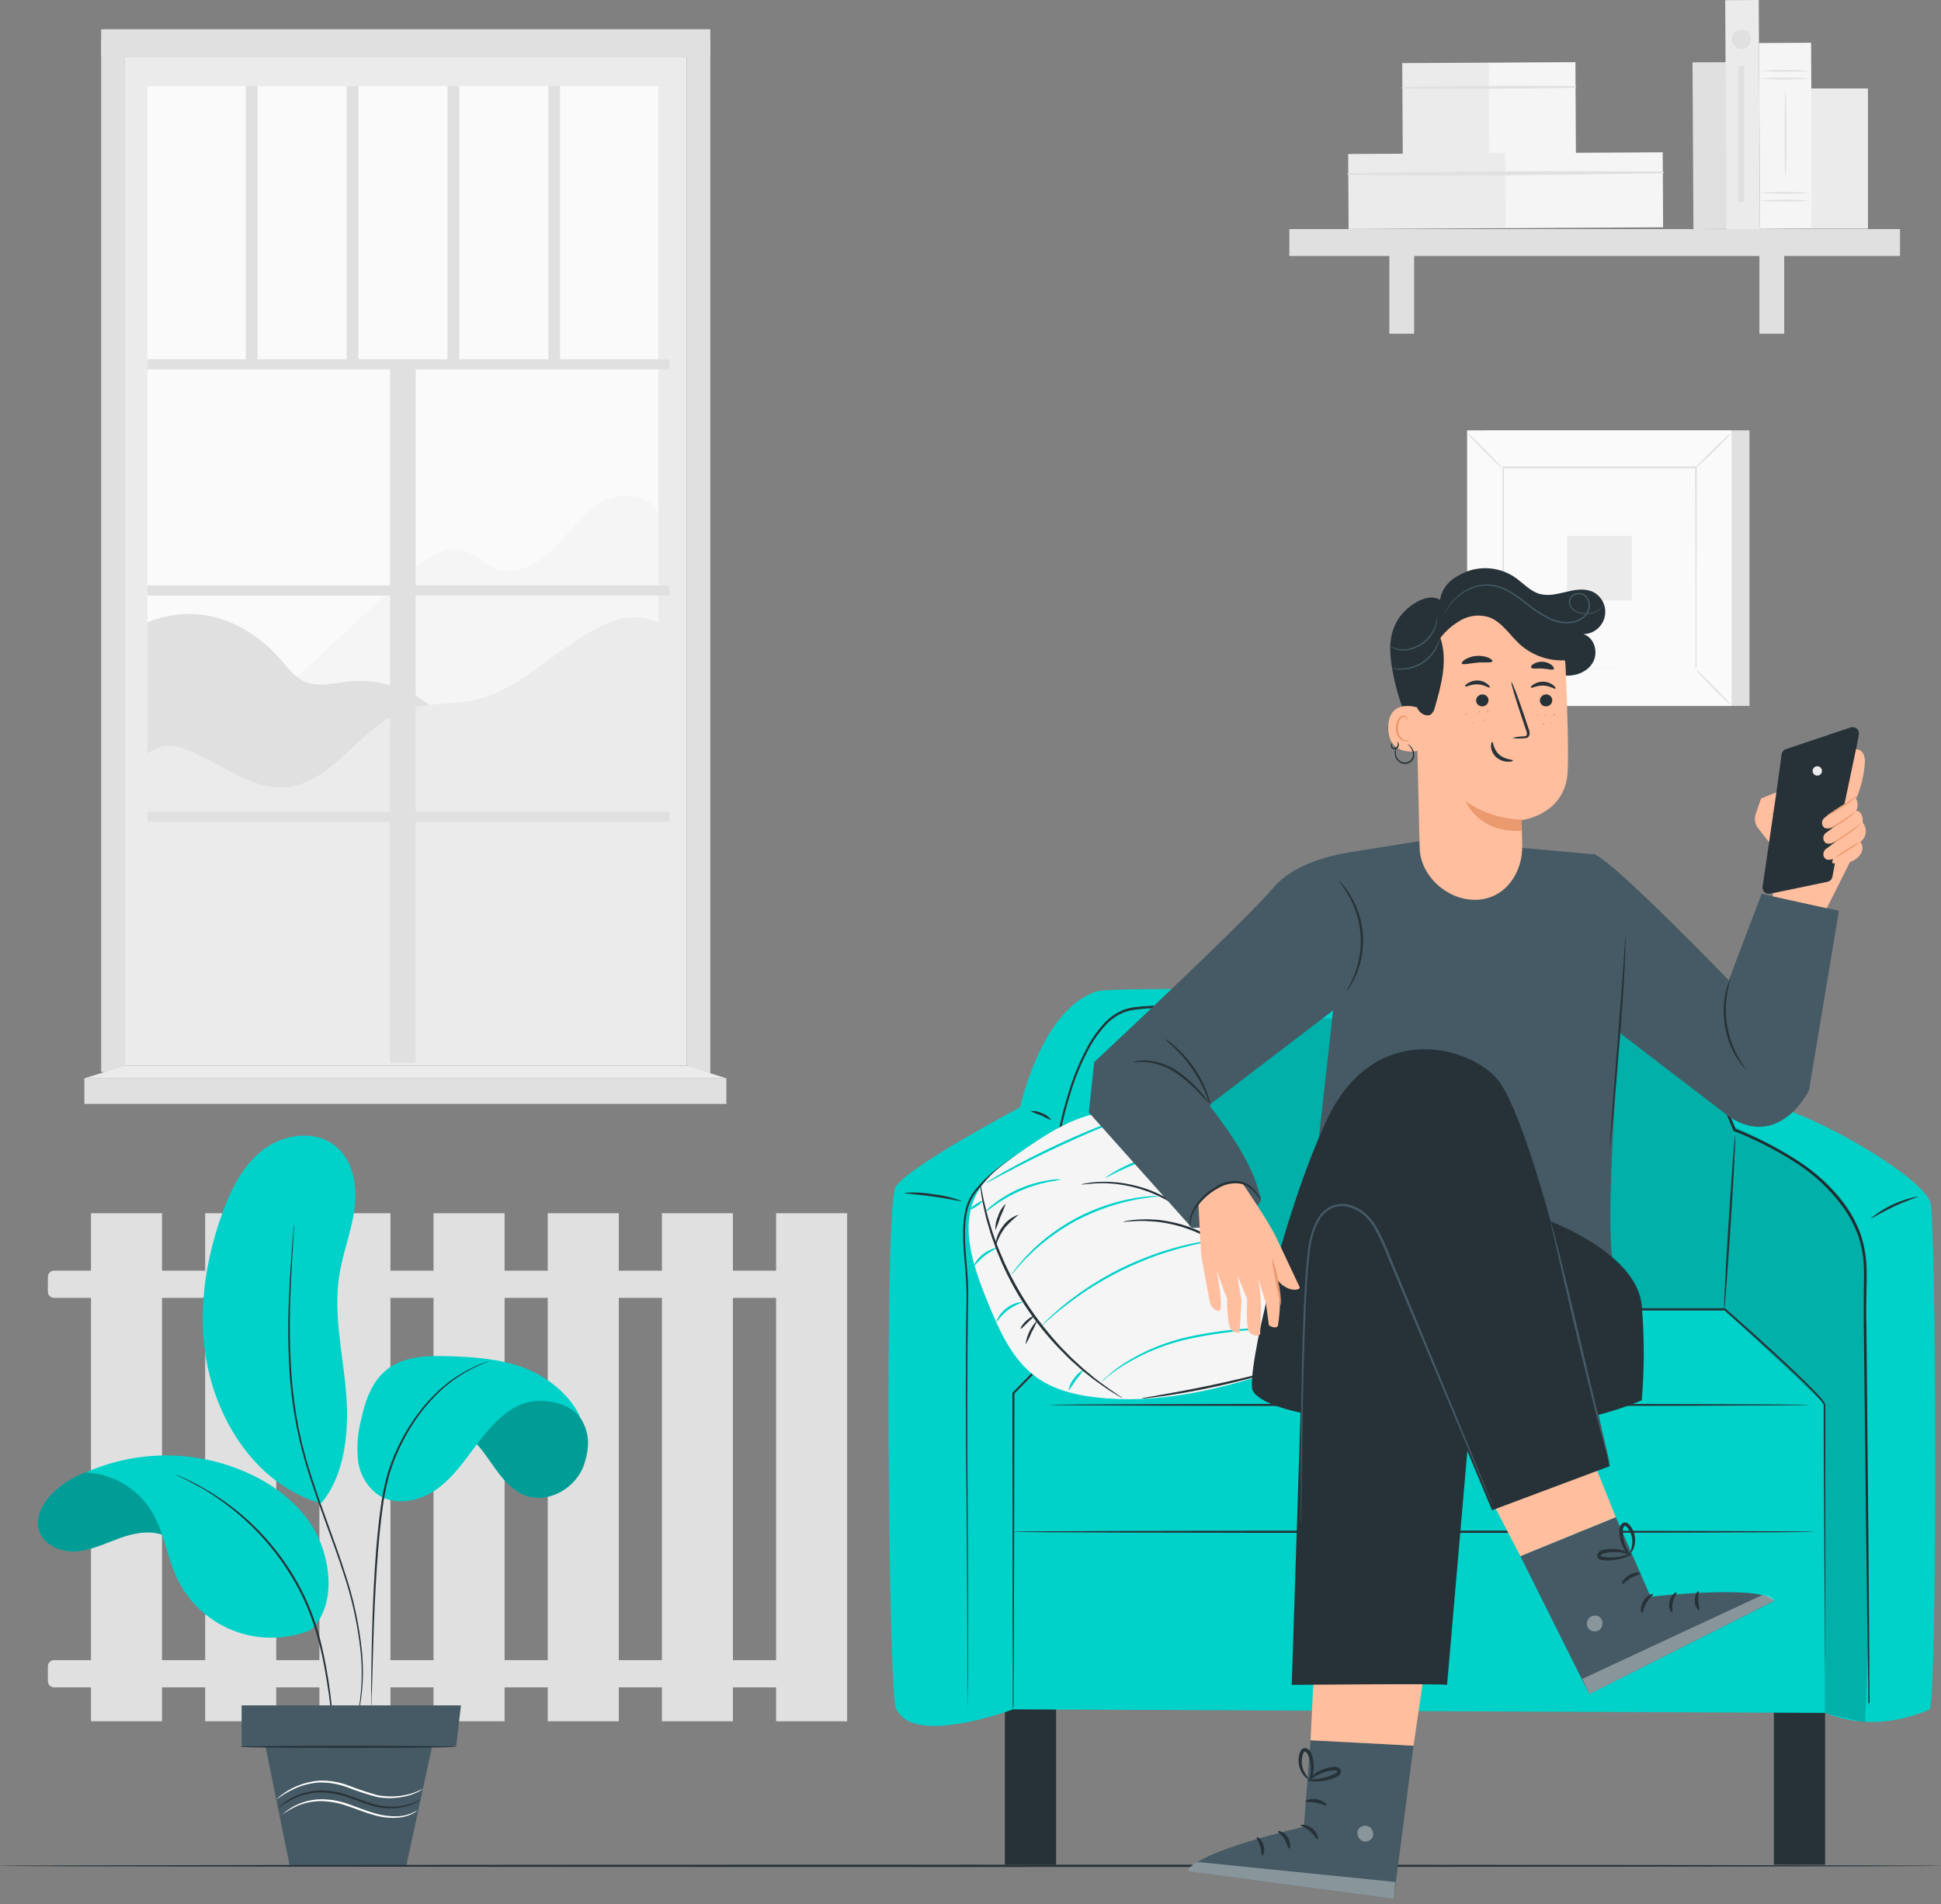 <svg width="315" height="309" viewBox="0 0 315 309" fill="none" xmlns="http://www.w3.org/2000/svg">
<rect x="0" y="0" width="315" height="309" fill="#808080" stroke="none"/>
<g id="smart-home/pana">
<g id="background complete">
<path id="Vector" d="M26.295 196.862H14.767V279.301H26.295V196.862Z" fill="#E0E0E0"/>
<path id="Vector_2" d="M44.829 196.862H33.3V279.301H44.829V196.862Z" fill="#E0E0E0"/>
<path id="Vector_3" d="M63.362 196.862H51.833V279.301H63.362V196.862Z" fill="#E0E0E0"/>
<path id="Vector_4" d="M81.888 196.862H70.359V279.301H81.888V196.862Z" fill="#E0E0E0"/>
<path id="Vector_5" d="M100.421 196.862H88.892V279.301H100.421V196.862Z" fill="#E0E0E0"/>
<path id="Vector_6" d="M118.947 196.862H107.418V279.301H118.947V196.862Z" fill="#E0E0E0"/>
<path id="Vector_7" d="M137.48 196.862H125.951V279.301H137.48V196.862Z" fill="#E0E0E0"/>
<path id="Vector_8" d="M134.821 206.183H8.784C8.224 206.183 7.769 206.637 7.769 207.198V209.585C7.769 210.145 8.224 210.6 8.784 210.6H134.821C135.382 210.6 135.836 210.145 135.836 209.585V207.198C135.836 206.637 135.382 206.183 134.821 206.183Z" fill="#E0E0E0"/>
<path id="Vector_9" d="M134.821 269.38H8.784C8.224 269.38 7.769 269.834 7.769 270.395V272.782C7.769 273.343 8.224 273.797 8.784 273.797H134.821C135.382 273.797 135.836 273.343 135.836 272.782V270.395C135.836 269.834 135.382 269.38 134.821 269.38Z" fill="#E0E0E0"/>
<path id="Vector_10" d="M283.923 69.832H241.025V114.546H283.923V69.832Z" fill="#E0E0E0"/>
<path id="Vector_11" d="M281.014 69.832H238.116V114.546H281.014V69.832Z" fill="#FAFAFA"/>
<path id="Vector_12" d="M281.029 114.56H238.101V69.817H281.029V114.56ZM238.144 114.56H281.029V69.846H238.144V114.56Z" fill="#E0E0E0"/>
<path id="Vector_13" d="M275.246 75.843H243.883V108.535H275.246V75.843Z" fill="#FAFAFA"/>
<path id="Vector_14" d="M243.883 108.757C243.661 109.085 243.402 109.387 243.112 109.657C242.611 110.186 241.904 110.901 241.117 111.68C240.331 112.459 239.602 113.145 239.066 113.638C238.795 113.926 238.491 114.181 238.158 114.396C238.378 114.065 238.638 113.763 238.93 113.495C239.431 112.966 240.138 112.252 240.932 111.473C241.725 110.693 242.447 110 242.983 109.507C243.253 109.223 243.555 108.971 243.883 108.757Z" fill="#E0E0E0"/>
<path id="Vector_15" d="M275.246 108.678C275.577 108.898 275.879 109.157 276.147 109.45C276.676 109.95 277.39 110.658 278.169 111.444C278.949 112.23 279.642 112.959 280.128 113.495C280.415 113.765 280.669 114.067 280.886 114.396C280.557 114.179 280.257 113.922 279.992 113.631C279.463 113.131 278.741 112.423 277.962 111.63C277.183 110.836 276.49 110.115 275.997 109.578C275.715 109.306 275.463 109.004 275.246 108.678Z" fill="#E0E0E0"/>
<path id="Vector_16" d="M275.161 75.928C275.384 75.601 275.645 75.301 275.94 75.035C276.44 74.506 277.14 73.784 277.927 73.012C278.713 72.24 279.442 71.54 279.978 71.047C280.25 70.762 280.555 70.51 280.886 70.296C280.662 70.622 280.403 70.921 280.114 71.19C279.613 71.719 278.906 72.433 278.12 73.213C277.333 73.992 276.597 74.692 276.061 75.178C275.797 75.469 275.494 75.722 275.161 75.928Z" fill="#E0E0E0"/>
<path id="Vector_17" d="M243.798 76.014C243.471 75.787 243.169 75.526 242.897 75.235C242.368 74.735 241.654 74.034 240.874 73.241C240.095 72.448 239.445 71.733 238.916 71.197C238.628 70.926 238.373 70.621 238.158 70.289C238.489 70.509 238.791 70.768 239.059 71.061C239.588 71.561 240.303 72.262 241.082 73.055C241.861 73.849 242.554 74.578 243.047 75.106C243.335 75.376 243.587 75.681 243.798 76.014Z" fill="#E0E0E0"/>
<path id="Vector_18" d="M275.161 108.571C275.161 108.571 275.161 108.514 275.161 108.406C275.161 108.299 275.161 108.149 275.161 107.949C275.161 107.541 275.161 106.955 275.161 106.191C275.161 104.64 275.161 102.388 275.161 99.522C275.161 93.804 275.125 85.642 275.096 75.871L275.218 75.993H243.941L244.077 75.85C244.077 87.85 244.077 99.079 244.077 108.549L243.955 108.428L266.605 108.485H272.966H274.646H275.082C275.132 108.477 275.182 108.477 275.232 108.485H274.675H273.016H266.677L243.955 108.542H243.833V108.571C243.833 99.1 243.833 87.843 243.833 75.871V75.693H243.969H275.246H275.368V75.814C275.368 85.613 275.325 93.797 275.311 99.543C275.311 102.402 275.311 104.64 275.311 106.183C275.311 106.934 275.311 107.52 275.311 107.92C275.311 108.113 275.311 108.256 275.311 108.363C275.28 108.445 275.228 108.516 275.161 108.571Z" fill="#E0E0E0"/>
<path id="Vector_19" d="M264.797 86.957H254.333V97.421H264.797V86.957Z" fill="#EBEBEB"/>
<path id="Vector_20" d="M111.421 9.215H20.277V172.94H111.421V9.215Z" fill="#EBEBEB"/>
<path id="Vector_21" d="M106.839 13.968H23.922V168.073H106.839V13.968Z" fill="#FAFAFA"/>
<path id="Vector_22" d="M115.273 174.42L111.421 172.947V6.442H115.273V174.42Z" fill="#E0E0E0"/>
<path id="Vector_23" d="M44.25 113.509L65.785 93.497C68.515 90.96 72.082 88.229 75.591 89.48C77.278 90.08 78.543 91.524 80.201 92.21C83.503 93.59 87.284 91.603 89.821 89.08C92.359 86.557 94.374 83.397 97.455 81.568C100.535 79.738 105.317 79.974 106.839 83.212V104.997L75.541 118.398L44.25 113.509Z" fill="#F5F5F5"/>
<path id="Vector_24" d="M23.922 100.987C31.856 97.757 39.775 100.501 45.458 106.92C46.651 108.263 47.737 109.829 49.381 110.572C51.604 111.58 54.177 110.822 56.6 110.572C59.934 110.243 63.294 110.841 66.308 112.302C69.323 113.763 71.875 116.028 73.683 118.849L47.187 131.857L23.922 131.693V100.987Z" fill="#E0E0E0"/>
<path id="Vector_25" d="M106.839 101.094C101.615 98.571 97.012 101.623 92.187 104.854C87.363 108.085 82.895 112.23 77.235 113.531C73.454 114.403 69.373 113.917 65.749 115.218C58.309 117.869 54.006 127.318 46.115 127.769C41.827 128.019 37.988 125.417 34.165 123.48C30.341 121.543 27.332 119.685 23.922 122.286V168.073H106.832L106.839 101.094Z" fill="#EBEBEB"/>
<path id="Vector_26" d="M108.64 58.296H23.922V59.94H108.64V58.296Z" fill="#E0E0E0"/>
<path id="Vector_27" d="M108.64 94.991H23.922V96.635H108.64V94.991Z" fill="#E0E0E0"/>
<path id="Vector_28" d="M108.64 131.693H23.922V133.336H108.64V131.693Z" fill="#E0E0E0"/>
<path id="Vector_29" d="M63.283 59.118L63.283 172.44H67.472V59.118H63.283Z" fill="#E0E0E0"/>
<path id="Vector_30" d="M41.791 13.968H39.89V59.118H41.791V13.968Z" fill="#E0E0E0"/>
<path id="Vector_31" d="M58.158 13.968H56.257V59.118H58.158V13.968Z" fill="#E0E0E0"/>
<path id="Vector_32" d="M74.526 13.968H72.625V59.118H74.526V13.968Z" fill="#E0E0E0"/>
<path id="Vector_33" d="M90.894 13.968H88.992V59.118H90.894V13.968Z" fill="#E0E0E0"/>
<path id="Vector_34" d="M20.277 6.442H16.425V173.962H20.277V6.442Z" fill="#E0E0E0"/>
<path id="Vector_35" d="M115.273 4.748H16.425V9.215H115.273V4.748Z" fill="#E0E0E0"/>
<path id="Vector_36" d="M117.882 174.97H13.687V179.13H117.882V174.97Z" fill="#E0E0E0"/>
<path id="Vector_37" d="M111.421 172.947L117.882 174.97H13.687L20.277 172.947H111.421Z" fill="#EBEBEB"/>
<path id="Vector_38" d="M280.115 10.092L274.676 10.122L274.822 37.174L280.261 37.145L280.115 10.092Z" fill="#E0E0E0"/>
<path id="Vector_39" d="M241.649 10.165L227.568 10.241L227.649 25.179L241.729 25.102L241.649 10.165Z" fill="#EBEBEB"/>
<path id="Vector_40" d="M255.671 10.089L241.591 10.165L241.672 25.103L255.752 25.027L255.671 10.089Z" fill="#F5F5F5"/>
<path id="Vector_41" d="M227.595 14.375C236.953 14.456 246.316 14.413 255.684 14.246C255.717 14.239 255.747 14.221 255.768 14.194C255.79 14.167 255.801 14.134 255.801 14.1C255.801 14.066 255.79 14.033 255.768 14.006C255.747 13.979 255.717 13.961 255.684 13.954C246.328 13.896 236.943 13.954 227.587 14.125C227.559 14.132 227.534 14.148 227.516 14.171C227.499 14.193 227.489 14.221 227.489 14.25C227.489 14.279 227.499 14.307 227.516 14.33C227.534 14.352 227.559 14.368 227.587 14.375H227.595Z" fill="#E0E0E0"/>
<path id="Vector_42" d="M244.373 24.852L218.792 24.99L218.858 37.162L244.438 37.024L244.373 24.852Z" fill="#EBEBEB"/>
<path id="Vector_43" d="M269.838 24.714L244.258 24.853L244.323 37.025L269.904 36.886L269.838 24.714Z" fill="#F5F5F5"/>
<path id="Vector_44" d="M218.81 28.384C235.807 28.577 252.853 28.384 269.85 28.134C269.89 28.134 269.928 28.118 269.956 28.09C269.984 28.062 270 28.024 270 27.984C270 27.944 269.984 27.906 269.956 27.878C269.928 27.849 269.89 27.834 269.85 27.834C252.853 27.748 235.8 27.755 218.81 28.127C218.776 28.127 218.744 28.14 218.719 28.164C218.695 28.189 218.682 28.221 218.682 28.255C218.682 28.29 218.695 28.322 218.719 28.346C218.744 28.37 218.776 28.384 218.81 28.384Z" fill="#E0E0E0"/>
<path id="Vector_45" d="M308.346 37.175H209.24V41.535H308.346V37.175Z" fill="#E0E0E0"/>
<path id="Vector_46" d="M229.496 39.27H225.472V54.15H229.496V39.27Z" fill="#E0E0E0"/>
<path id="Vector_47" d="M289.555 39.27H285.531V54.15H289.555V39.27Z" fill="#E0E0E0"/>
<path id="Vector_48" d="M285.421 -9.58517e-06L279.981 0.029L280.183 37.238L285.622 37.209L285.421 -9.58517e-06Z" fill="#EBEBEB"/>
<path id="Vector_49" d="M293.913 6.937L285.465 6.983L285.628 37.137L294.077 37.091L293.913 6.937Z" fill="#F5F5F5"/>
<path id="Vector_50" d="M293.851 12.753C291.038 12.953 288.215 12.953 285.403 12.753C288.216 12.562 291.038 12.562 293.851 12.753Z" fill="#E0E0E0"/>
<path id="Vector_51" d="M293.851 11.488C291.038 11.688 288.215 11.688 285.403 11.488C288.216 11.297 291.038 11.297 293.851 11.488Z" fill="#E0E0E0"/>
<path id="Vector_52" d="M293.851 32.565C291.038 32.756 288.216 32.756 285.403 32.565C288.215 32.365 291.038 32.365 293.851 32.565Z" fill="#E0E0E0"/>
<path id="Vector_53" d="M293.851 31.293C291.038 31.493 288.215 31.493 285.403 31.293C288.216 31.102 291.038 31.102 293.851 31.293Z" fill="#E0E0E0"/>
<path id="Vector_54" d="M289.763 28.52C289.684 28.52 289.62 25.475 289.62 21.723C289.62 17.97 289.684 14.925 289.763 14.925C289.841 14.925 289.913 17.97 289.913 21.723C289.913 25.475 289.848 28.52 289.763 28.52Z" fill="#E0E0E0"/>
<path id="Vector_55" d="M303.143 14.354H293.944V37.111H303.143V14.354Z" fill="#EBEBEB"/>
<path id="Vector_56" d="M284.181 6.363C284.182 6.673 284.091 6.976 283.92 7.234C283.749 7.493 283.505 7.695 283.219 7.814C282.933 7.934 282.618 7.966 282.314 7.906C282.01 7.847 281.731 7.698 281.511 7.479C281.291 7.261 281.142 6.982 281.081 6.678C281.02 6.374 281.05 6.059 281.169 5.773C281.287 5.486 281.487 5.241 281.745 5.069C282.003 4.897 282.305 4.805 282.615 4.805C283.029 4.805 283.426 4.969 283.72 5.261C284.013 5.553 284.179 5.949 284.181 6.363Z" fill="#E0E0E0"/>
<path id="Vector_57" d="M283.101 10.673H282.136V32.808H283.101V10.673Z" fill="#E0E0E0"/>
</g>
<g id="Plant">
<path id="Vector_58" d="M30.884 254.599C30.226 252.312 28.818 250.111 26.638 249.167C24.458 248.224 21.735 248.745 19.412 249.589C17.09 250.432 14.809 251.562 12.344 251.733C9.878 251.905 7.09 250.711 6.354 248.352C5.639 246.137 6.997 243.771 8.67 242.163C10.436 240.462 12.602 239.233 14.968 238.588C17.334 237.943 19.824 237.903 22.209 238.473C24.594 239.042 26.797 240.202 28.617 241.846C30.436 243.49 31.813 245.565 32.621 247.881" fill="#00D2C9"/>
<g id="Group" opacity="0.5">
<path id="Vector_59" opacity="0.5" d="M30.884 254.599C30.226 252.312 28.818 250.111 26.638 249.167C24.458 248.224 21.735 248.745 19.412 249.589C17.09 250.432 14.809 251.562 12.344 251.733C9.878 251.905 7.09 250.711 6.354 248.352C5.639 246.137 6.997 243.771 8.67 242.163C10.436 240.462 12.602 239.233 14.968 238.588C17.334 237.943 19.824 237.903 22.209 238.473C24.594 239.042 26.797 240.202 28.617 241.846C30.436 243.49 31.813 245.565 32.621 247.881" fill="black"/>
</g>
<path id="Vector_60" d="M50.432 264.505C54.049 261.068 53.87 255.085 52.062 250.432C50.253 245.779 46.344 242.198 41.92 239.847C37.622 237.592 32.869 236.339 28.018 236.182C23.167 236.025 18.344 236.967 13.909 238.939C16.075 239.038 18.184 239.664 20.053 240.764C21.921 241.864 23.493 243.404 24.63 245.25C26.617 248.545 27.053 252.541 28.69 256.021C30.54 259.942 33.821 263.005 37.859 264.583C41.897 266.16 46.385 266.133 50.404 264.505" fill="#00D2C9"/>
<path id="Vector_61" d="M52.169 243.849C56.178 239.118 56.715 231.527 56.121 225.359C55.528 219.191 54.099 212.973 55.078 206.855C55.65 203.224 57.058 199.764 57.536 196.133C58.015 192.503 57.336 188.379 54.513 186.027C51.268 183.325 46.165 183.961 42.791 186.499C39.418 189.036 37.459 193.017 36.03 196.991C32.892 205.718 31.742 215.396 34.322 224.301C36.902 233.207 42.949 241.176 51.826 243.864" fill="#00D2C9"/>
<path id="Vector_62" d="M54.092 282.66C54.11 282.479 54.11 282.297 54.092 282.117C54.092 281.759 54.092 281.23 54.092 280.551C54.041 279.193 53.913 277.235 53.605 274.833C53.252 272.012 52.739 269.213 52.069 266.45C51.24 263.053 49.951 259.785 48.238 256.736C46.526 253.688 44.424 250.877 41.984 248.374C39.998 246.33 37.795 244.509 35.415 242.942C34.415 242.227 33.443 241.72 32.606 241.234C31.77 240.748 30.991 240.383 30.398 240.083L28.968 239.475C28.803 239.401 28.634 239.336 28.461 239.282C28.614 239.383 28.776 239.467 28.947 239.532L30.376 240.197C30.977 240.512 31.713 240.912 32.521 241.355C33.328 241.798 34.293 242.391 35.28 243.092C40.5 246.656 44.831 251.374 47.938 256.879C51.618 263.312 52.633 270.102 53.362 274.855C53.691 277.249 53.863 279.208 53.949 280.573C53.991 281.223 54.02 281.745 54.041 282.131C54.047 282.308 54.063 282.485 54.092 282.66Z" fill="#263238"/>
<path id="Vector_63" d="M88.656 225.188C96.068 229.662 96.047 233.764 94.81 237.581C93.574 241.398 89.021 244.092 85.247 242.656C83.103 241.841 81.573 239.983 80.244 238.124C78.914 236.266 77.685 234.265 75.834 232.928C73.983 231.592 71.31 231.077 69.451 232.406" fill="#00D2C9"/>
<g id="Group_2" opacity="0.5">
<path id="Vector_64" opacity="0.5" d="M88.656 225.188C96.068 229.662 96.047 233.764 94.81 237.581C93.574 241.398 89.021 244.092 85.247 242.656C83.103 241.841 81.573 239.983 80.244 238.124C78.914 236.266 77.685 234.265 75.834 232.928C73.983 231.592 71.31 231.077 69.451 232.406" fill="black"/>
</g>
<path id="Vector_65" d="M94.21 230.076C92.266 227.396 87.477 226.617 84.454 227.932C81.43 229.247 79.215 231.92 77.235 234.565C75.255 237.21 73.325 240.004 70.573 241.848C67.822 243.692 63.991 244.357 61.282 242.499C60.41 241.848 59.679 241.026 59.135 240.083C58.59 239.141 58.244 238.097 58.115 237.017C57.882 234.863 58.029 232.686 58.551 230.584C59.209 227.475 60.274 224.23 62.761 222.25C65.534 220.049 69.387 219.949 72.925 220.063C76.985 220.192 81.109 220.499 84.918 221.907C88.728 223.315 92.616 226.353 94.21 230.084" fill="#00D2C9"/>
<path id="Vector_66" d="M60.295 276.72C60.295 276.72 60.295 276.67 60.295 276.556C60.295 276.442 60.295 276.277 60.295 276.077C60.295 275.634 60.295 275.019 60.36 274.24C60.403 272.618 60.474 270.309 60.553 267.472C60.631 264.634 60.76 261.218 60.967 257.465C61.175 253.713 61.453 249.546 62.025 245.229C62.271 243.129 62.682 241.053 63.255 239.018C63.844 237.141 64.605 235.323 65.527 233.586C66.35 232.006 67.306 230.5 68.386 229.083C69.337 227.856 70.384 226.706 71.517 225.645C73.171 224.12 75.04 222.847 77.063 221.864C77.428 221.7 77.778 221.535 78.028 221.421L78.743 221.142L79.186 220.964L79.336 220.892L79.179 220.928L78.721 221.078L78.007 221.328C77.714 221.435 77.392 221.593 77.028 221.75C74.963 222.694 73.057 223.95 71.374 225.474C70.22 226.534 69.154 227.686 68.186 228.919C67.083 230.34 66.105 231.853 65.263 233.443C64.325 235.195 63.552 237.03 62.954 238.925C62.365 240.974 61.947 243.068 61.703 245.186C61.132 249.517 60.86 253.677 60.667 257.451C60.474 261.225 60.388 264.598 60.324 267.457C60.26 270.316 60.245 272.632 60.238 274.233C60.238 275.012 60.238 275.627 60.238 276.07C60.238 276.27 60.238 276.427 60.238 276.549C60.245 276.609 60.264 276.668 60.295 276.72Z" fill="#263238"/>
<path id="Vector_67" d="M57.587 280.108C57.94 279.068 58.212 278.002 58.401 276.921C58.917 273.969 59.03 270.961 58.737 267.979C58.287 263.56 57.34 259.206 55.914 254.999C54.392 250.232 52.34 245.129 50.561 239.647C49.685 236.985 48.969 234.274 48.416 231.527C47.925 228.963 47.572 226.375 47.359 223.772C47.025 219.364 46.947 214.939 47.123 210.521C47.252 206.74 47.452 203.688 47.58 201.58C47.638 200.543 47.688 199.729 47.723 199.15C47.723 198.885 47.723 198.678 47.723 198.521C47.733 198.447 47.733 198.373 47.723 198.299C47.717 198.37 47.717 198.442 47.723 198.514C47.723 198.678 47.688 198.885 47.666 199.143C47.616 199.721 47.544 200.536 47.459 201.573C47.294 203.681 47.059 206.733 46.901 210.514C46.687 214.942 46.742 219.379 47.066 223.801C47.283 226.401 47.644 228.988 48.145 231.549C48.694 234.311 49.41 237.036 50.289 239.711C52.062 245.215 54.134 250.311 55.664 255.057C57.09 259.241 58.048 263.57 58.523 267.965C58.828 270.929 58.749 273.92 58.287 276.863C58.108 277.907 57.937 278.707 57.794 279.243C57.73 279.501 57.679 279.701 57.644 279.858C57.618 279.94 57.599 280.024 57.587 280.108Z" fill="#263238"/>
<path id="Vector_68" d="M39.211 283.425H74.018L74.812 276.72H39.211V283.425Z" fill="#455A64"/>
<path id="Vector_69" d="M70.28 282.66L65.935 302.758H47.016L42.942 282.66H70.28Z" fill="#455A64"/>
<path id="Vector_70" d="M39.211 283.425C39.211 283.51 46.865 283.568 56.3 283.539C65.735 283.51 73.397 283.417 73.397 283.325C73.397 283.232 65.742 283.182 56.3 283.21C46.858 283.239 39.211 283.332 39.211 283.425Z" fill="#455A64"/>
<path id="Vector_71" d="M45.186 293.345C46.128 292.63 47.159 292.039 48.252 291.587C49.44 291.121 50.7 290.867 51.976 290.837C53.541 290.844 55.092 291.129 56.557 291.68C58.144 292.216 59.631 292.838 61.075 293.181C62.355 293.459 63.675 293.5 64.97 293.302C65.844 293.178 66.692 292.91 67.479 292.509C67.689 292.397 67.89 292.268 68.079 292.123C68.215 292.023 68.279 291.973 68.272 291.959C68.265 291.944 67.972 292.13 67.421 292.395C66.632 292.739 65.796 292.965 64.941 293.066C63.673 293.229 62.386 293.169 61.139 292.888C59.709 292.538 58.28 291.909 56.665 291.365C55.164 290.8 53.572 290.517 51.969 290.529C50.653 290.573 49.357 290.859 48.145 291.373C47.332 291.707 46.57 292.152 45.879 292.695C45.687 292.836 45.505 292.992 45.336 293.159C45.236 293.274 45.179 293.338 45.186 293.345Z" fill="#263238"/>
<path id="Vector_72" d="M45.45 294.689C46.362 294.005 47.35 293.429 48.395 292.974C49.532 292.519 50.744 292.276 51.969 292.259C53.484 292.265 54.986 292.536 56.407 293.059C57.937 293.574 59.381 294.167 60.753 294.539C61.968 294.89 63.235 295.031 64.498 294.953C65.353 294.903 66.189 294.682 66.957 294.303C67.161 294.194 67.357 294.07 67.543 293.931C67.672 293.831 67.729 293.781 67.722 293.767C67.714 293.753 67.436 293.938 66.9 294.181C66.135 294.511 65.316 294.695 64.484 294.725C63.248 294.76 62.015 294.596 60.831 294.239C59.488 293.86 58.058 293.267 56.543 292.745C55.088 292.209 53.548 291.943 51.997 291.959C50.73 291.992 49.482 292.274 48.324 292.788C47.553 293.128 46.832 293.57 46.179 294.103C45.944 294.289 45.772 294.446 45.658 294.553C45.543 294.66 45.443 294.675 45.45 294.689Z" fill="white"/>
<path id="Vector_73" d="M44.836 292.009C45.816 291.279 46.873 290.658 47.988 290.157C49.198 289.635 50.489 289.324 51.804 289.235C53.421 289.205 55.028 289.489 56.536 290.072C58.063 290.669 59.624 291.177 61.21 291.594C62.541 291.827 63.903 291.827 65.234 291.594C66.132 291.453 67.005 291.178 67.822 290.779C68.04 290.663 68.25 290.532 68.451 290.386C68.586 290.286 68.651 290.229 68.644 290.222C68.636 290.215 68.336 290.4 67.764 290.658C66.945 291.01 66.082 291.25 65.198 291.373C63.893 291.562 62.565 291.535 61.267 291.294C59.701 290.861 58.157 290.348 56.643 289.757C55.098 289.158 53.447 288.878 51.79 288.935C49.529 289.12 47.37 289.954 45.572 291.337C45.374 291.485 45.188 291.648 45.014 291.823C44.893 291.937 44.828 292.001 44.836 292.009Z" fill="white"/>
<path id="Vector_74" d="M38.903 283.453C38.903 283.546 46.766 283.618 56.386 283.618C66.006 283.618 73.876 283.546 73.876 283.453C73.876 283.36 66.013 283.282 56.386 283.282C46.758 283.282 38.903 283.36 38.903 283.453Z" fill="#263238"/>
</g>
<g id="Floor">
<path id="Vector_75" d="M315 302.758C315 302.866 244.477 302.944 157.507 302.944C70.538 302.944 0 302.866 0 302.758C0 302.651 70.509 302.572 157.507 302.572C244.505 302.572 315 302.658 315 302.758Z" fill="#263238"/>
</g>
<g id="Sofa">
<path id="Vector_76" d="M287.876 302.58H296.188V270.166H287.876V302.58Z" fill="#263238"/>
<path id="Vector_77" d="M163.082 302.58H171.395V270.166H163.082V302.58Z" fill="#263238"/>
<path id="Vector_78" d="M145.349 192.603C147.215 189.372 165.555 179.673 165.555 179.673C165.555 179.673 168.929 163.863 177.891 160.89C182.266 159.46 281.636 162.319 281.636 162.319C285.674 164.756 288.44 179.673 288.44 179.673C295.588 181.474 312.377 191.23 313.306 195.276C314.235 199.321 314.428 273.347 313.192 277.385C307.388 279.808 301.756 280.13 296.224 277.943L164.404 277.364C164.404 277.364 147.737 283.639 145.349 277.021C144.227 274.011 143.448 195.826 145.349 192.603Z" fill="#00D2C9"/>
<path id="Vector_79" d="M164.369 248.552C164.369 248.445 193.494 248.367 229.41 248.367C265.326 248.367 294.451 248.445 294.451 248.552C294.451 248.66 265.333 248.738 229.41 248.738C193.487 248.738 164.369 248.66 164.369 248.552Z" fill="#263238"/>
<path id="Vector_80" d="M303.207 276.692C303.207 276.692 303.207 276.527 303.207 276.199C303.207 275.87 303.207 275.377 303.207 274.769C303.207 273.468 303.157 271.567 303.121 269.094C303.057 264.127 302.964 256.879 302.849 247.738C302.735 238.596 302.621 227.532 302.471 214.953C302.471 213.387 302.471 211.779 302.471 210.164C302.471 208.549 302.564 206.905 302.471 205.254C302.389 203.582 302.066 201.93 301.513 200.35C300.909 198.743 300.091 197.224 299.083 195.833C296.976 192.95 294.342 190.491 291.321 188.586C288.183 186.576 284.855 184.878 281.386 183.518H281.322V183.454L278.348 176.307L276.833 172.669C276.576 172.061 276.326 171.454 276.068 170.839C275.833 170.23 275.521 169.653 275.139 169.123C274.56 168.325 273.818 167.658 272.964 167.165C272.109 166.673 271.16 166.366 270.179 166.265C269.521 166.2 268.828 166.186 268.156 166.143L259.922 165.714C248.837 165.157 237.358 164.628 225.615 164.177C219.663 163.954 213.786 163.768 207.982 163.62C202.178 163.491 196.468 163.384 190.864 163.484C189.435 163.484 188.069 163.548 186.683 163.627C185.968 163.627 185.303 163.727 184.624 163.792C183.95 163.846 183.283 163.976 182.637 164.177C181.375 164.647 180.249 165.42 179.357 166.429C178.447 167.414 177.653 168.5 176.991 169.667C175.7 171.985 174.651 174.431 173.86 176.964C173.064 179.432 172.424 181.949 171.945 184.498V184.605H171.838C170.044 185.096 168.322 185.817 166.713 186.749C165.118 187.645 163.591 188.658 162.146 189.779C160.717 190.852 159.434 192.106 158.329 193.51C157.807 194.205 157.406 194.984 157.143 195.812C156.904 196.641 156.746 197.49 156.671 198.349C156.406 201.801 156.978 205.182 157.107 208.491C157.164 210.164 157.107 211.779 157.071 213.394C157.035 215.01 157.071 216.582 157.021 218.147C156.921 230.634 157.021 241.612 157.078 250.697C157.136 259.781 157.078 266.971 157.078 271.896C157.043 274.347 157.014 276.234 156.993 277.521C156.993 278.157 156.993 278.636 156.993 278.95C156.993 279.265 156.993 279.436 156.993 279.436C156.993 279.436 156.993 279.272 156.993 278.95C156.993 278.629 156.993 278.136 156.993 277.521C156.993 276.234 156.993 274.347 156.993 271.889C156.993 266.971 156.993 259.781 156.914 250.697C156.835 241.612 156.7 230.641 156.778 218.147C156.778 216.58 156.792 214.993 156.821 213.387C156.821 211.786 156.907 210.142 156.821 208.506C156.692 205.218 156.106 201.837 156.371 198.328C156.446 197.442 156.606 196.566 156.85 195.712C157.124 194.851 157.54 194.042 158.079 193.317C159.202 191.892 160.504 190.616 161.953 189.522C163.411 188.386 164.952 187.361 166.563 186.456C168.197 185.499 169.949 184.756 171.773 184.247L171.645 184.383C172.122 181.817 172.762 179.284 173.56 176.8C174.357 174.241 175.416 171.772 176.719 169.431C177.396 168.241 178.204 167.131 179.128 166.122C180.063 165.073 181.241 164.271 182.559 163.784C183.227 163.571 183.918 163.435 184.617 163.377C185.332 163.305 186.004 163.241 186.697 163.213C188.091 163.127 189.492 163.084 190.893 163.062C196.511 162.962 202.221 163.062 208.046 163.198C213.872 163.334 219.732 163.527 225.686 163.749C237.451 164.199 248.93 164.735 259.994 165.292L268.228 165.728C268.942 165.771 269.578 165.786 270.272 165.85C270.962 165.918 271.638 166.087 272.28 166.35C273.562 166.869 274.673 167.735 275.489 168.852C275.881 169.407 276.205 170.007 276.454 170.639C276.711 171.253 276.962 171.861 277.219 172.468C277.719 173.691 278.227 174.899 278.727 176.106L281.693 183.254L281.6 183.161C285.093 184.537 288.444 186.249 291.607 188.271C294.664 190.203 297.332 192.694 299.469 195.612C300.489 197.028 301.315 198.573 301.927 200.207C302.486 201.821 302.813 203.505 302.9 205.211C302.992 206.883 302.935 208.534 302.9 210.15C302.864 211.765 302.842 213.359 302.9 214.931C303.014 227.503 303.121 238.56 303.2 247.709C303.278 256.858 303.335 264.105 303.371 269.065C303.371 271.546 303.371 273.447 303.407 274.741V276.17C303.214 276.535 303.207 276.692 303.207 276.692Z" fill="#263238"/>
<g id="Group_3" opacity="0.4">
<path id="Vector_81" opacity="0.4" d="M302.671 279.472C303.786 256.272 302.842 234.672 302.671 211.45C302.599 203.588 303.614 197.699 294.637 190.38C289.705 186.363 281.529 182.839 281.529 182.839C279.199 179.559 278.863 173.784 276.669 170.41C273.395 165.364 266.333 164.878 260.315 164.921L196.946 165.4C191.908 165.435 186.318 165.693 182.737 169.238C179.414 172.533 178.878 177.65 178.685 182.332C178.432 188.25 178.406 194.17 178.606 200.093C178.706 203.009 178.971 206.197 180.979 208.313C182.645 210.071 185.139 210.886 187.555 211.114C205.423 212.765 257.406 212.458 279.756 212.458L296.016 227.761L296.159 277.964L302.671 279.472Z" fill="black"/>
</g>
<path id="Vector_82" d="M170.365 227.968C170.365 227.861 197.947 227.782 231.954 227.782C265.962 227.782 293.543 227.861 293.543 227.968C293.543 228.075 265.976 228.154 231.954 228.154C197.933 228.154 170.365 228.068 170.365 227.968Z" fill="#263238"/>
<path id="Vector_83" d="M164.369 277.364C164.369 277.364 164.369 277.049 164.369 276.434C164.369 275.82 164.369 274.905 164.369 273.726C164.369 271.331 164.369 267.843 164.333 263.383C164.333 254.442 164.333 241.62 164.297 226.074V226.01L164.34 225.967L177.656 212.337L177.706 212.287H177.777H227.323H279.892H279.956L279.999 212.33C283.752 215.639 287.318 218.848 290.656 221.986C292.314 223.565 293.944 225.095 295.402 226.717C295.581 226.932 295.759 227.132 295.917 227.36C296.003 227.476 296.079 227.597 296.145 227.725C296.184 227.803 296.208 227.888 296.217 227.975V229.769C296.217 230.827 296.217 231.863 296.217 232.893C296.217 241.076 296.217 248.238 296.217 254.163V267.958C296.217 269.544 296.217 270.767 296.217 271.603C296.217 272.01 296.217 272.318 296.217 272.539C296.223 272.644 296.223 272.749 296.217 272.854C296.217 272.854 296.217 272.746 296.217 272.539C296.217 272.332 296.217 272.01 296.217 271.603C296.217 270.767 296.217 269.544 296.181 267.958C296.181 264.756 296.124 260.096 296.081 254.185C296.038 248.274 296.009 241.098 295.967 232.914C295.967 231.885 295.967 230.848 295.967 229.791C295.967 229.269 295.967 228.733 295.967 228.197V227.997C295.954 227.953 295.94 227.91 295.924 227.868C295.86 227.759 295.791 227.654 295.716 227.553C295.566 227.339 295.388 227.139 295.216 226.932C293.787 225.331 292.143 223.801 290.485 222.236C287.147 219.105 283.566 215.903 279.821 212.601L279.928 212.644H227.359H177.813L177.934 212.587C173.196 217.418 168.7 222.007 164.59 226.167L164.633 226.067C164.597 241.612 164.569 254.435 164.547 263.376C164.547 267.836 164.512 271.324 164.497 273.718C164.497 274.898 164.497 275.806 164.497 276.427C164.497 277.049 164.369 277.364 164.369 277.364Z" fill="#263238"/>
<path id="Vector_84" d="M281.593 184.262C281.693 184.262 281.386 190.58 280.878 198.371C280.371 206.161 279.921 212.458 279.82 212.458C279.72 212.458 280.028 206.133 280.535 198.342C281.043 190.551 281.493 184.254 281.593 184.262Z" fill="#263238"/>
<path id="Vector_85" d="M146.722 193.568C148.309 193.43 149.907 193.505 151.475 193.789C153.062 193.951 154.62 194.326 156.106 194.904C156.106 195.004 154.012 194.518 151.425 194.154C148.837 193.789 146.715 193.682 146.722 193.568Z" fill="#263238"/>
<path id="Vector_86" d="M167.235 180.323C167.874 180.221 168.53 180.331 169.1 180.638C169.72 180.834 170.254 181.234 170.615 181.774C170.045 181.542 169.489 181.277 168.95 180.981C168.365 180.798 167.792 180.579 167.235 180.323Z" fill="#263238"/>
<path id="Vector_87" d="M303.593 197.699C305.823 195.867 308.486 194.637 311.326 194.125C311.326 194.232 309.511 194.768 307.381 195.769C305.251 196.77 303.657 197.792 303.593 197.699Z" fill="#263238"/>
</g>
<g id="Character">
<path id="Vector_88" d="M158.594 193.532C160.095 190.816 162.732 188.95 165.276 187.171C169.608 184.154 174.182 181.038 179.435 180.445C184.939 179.823 190.464 182.139 194.802 185.584C204.923 193.625 211.92 209.885 207.789 222.15C198.998 225.223 189.099 227.625 179.807 226.924C175.754 226.624 171.566 225.888 168.257 223.522C164.161 220.599 162.074 215.66 160.18 211.029C157.9 205.404 155.656 198.835 158.594 193.532Z" fill="#F5F5F5"/>
<path id="Vector_89" d="M178.721 224.28C178.781 224.188 178.853 224.104 178.935 224.03C179.092 223.873 179.314 223.637 179.65 223.365C180.519 222.575 181.451 221.858 182.437 221.221C185.708 219.148 189.321 217.672 193.108 216.861C196.884 216.063 200.723 215.601 204.58 215.481C206.052 215.417 207.246 215.381 208.075 215.374H209.026C209.137 215.357 209.25 215.357 209.361 215.374C208.939 215.447 208.511 215.487 208.082 215.496L204.594 215.717C200.75 215.917 196.926 216.414 193.158 217.204C189.408 218.008 185.818 219.434 182.537 221.421C181.541 222.031 180.586 222.707 179.678 223.444C179.377 223.742 179.057 224.022 178.721 224.28Z" fill="#00D2C9"/>
<path id="Vector_90" d="M173.417 225.645C173.517 224.926 173.822 224.251 174.296 223.701C174.672 223.086 175.215 222.59 175.862 222.271C175.476 222.853 175.054 223.41 174.596 223.937C174.24 224.531 173.846 225.101 173.417 225.645Z" fill="#00D2C9"/>
<path id="Vector_91" d="M201.857 204.625C202.666 204.073 203.587 203.705 204.553 203.546C205.52 203.387 206.509 203.44 207.453 203.703C207.453 203.817 206.159 203.645 204.594 203.91C203.029 204.174 201.907 204.732 201.857 204.625Z" fill="#00D2C9"/>
<path id="Vector_92" d="M168.729 215.46C168.729 215.46 168.793 215.36 168.943 215.203L169.608 214.488C169.901 214.188 170.265 213.838 170.708 213.444C171.151 213.051 171.63 212.587 172.209 212.122C173.546 211.004 174.942 209.959 176.391 208.992C178.172 207.818 180.022 206.751 181.93 205.797C183.848 204.865 185.82 204.047 187.834 203.345C189.475 202.781 191.145 202.303 192.837 201.916C193.551 201.737 194.223 201.63 194.802 201.523C195.381 201.415 195.889 201.337 196.296 201.287L197.247 201.18C197.358 201.157 197.472 201.157 197.583 201.18C197.479 201.22 197.371 201.248 197.261 201.265L196.325 201.444C195.91 201.515 195.417 201.608 194.845 201.744C194.273 201.88 193.609 201.987 192.901 202.187C191.472 202.53 189.77 203.031 187.898 203.667C185.903 204.379 183.949 205.2 182.044 206.126C180.151 207.077 178.31 208.127 176.526 209.27C174.904 210.35 173.474 211.415 172.331 212.322C171.738 212.765 171.244 213.216 170.794 213.595C170.344 213.973 169.965 214.309 169.658 214.588L168.943 215.217C168.881 215.306 168.809 215.388 168.729 215.46Z" fill="#00D2C9"/>
<path id="Vector_93" d="M161.681 214.502C161.994 213.606 162.576 212.827 163.347 212.272C164.082 211.673 164.987 211.318 165.934 211.257C165.977 211.379 164.755 211.693 163.575 212.572C162.396 213.452 161.788 214.581 161.681 214.502Z" fill="#00D2C9"/>
<path id="Vector_94" d="M164.09 206.919C164.27 206.598 164.478 206.295 164.712 206.011C164.962 205.658 165.232 205.319 165.519 204.996C165.855 204.61 166.234 204.16 166.67 203.71C167.698 202.627 168.804 201.621 169.979 200.701C172.867 198.434 176.127 196.687 179.614 195.54C181.034 195.069 182.486 194.704 183.96 194.447C184.589 194.318 185.16 194.268 185.661 194.204C186.09 194.144 186.521 194.105 186.954 194.089C187.323 194.053 187.694 194.053 188.062 194.089C187.704 194.18 187.338 194.235 186.969 194.254C186.618 194.289 186.19 194.332 185.689 194.425C185.189 194.518 184.624 194.575 184.01 194.718C182.556 195.009 181.123 195.396 179.721 195.876C178.003 196.467 176.331 197.183 174.718 198.02C173.126 198.885 171.601 199.87 170.158 200.965C168.982 201.864 167.867 202.841 166.82 203.888C166.356 204.324 165.991 204.76 165.641 205.125C165.291 205.489 165.019 205.84 164.79 206.097C164.579 206.389 164.345 206.664 164.09 206.919Z" fill="#00D2C9"/>
<path id="Vector_95" d="M157.929 205.525C158.298 204.728 158.853 204.032 159.547 203.493C160.241 202.955 161.054 202.591 161.917 202.43C161.953 202.538 160.866 202.923 159.773 203.788C158.679 204.653 158.022 205.589 157.929 205.525Z" fill="#00D2C9"/>
<path id="Vector_96" d="M193.065 196.519C193.466 196.181 193.92 195.913 194.409 195.726C196.726 194.676 199.297 194.314 201.814 194.683C202.337 194.724 202.85 194.854 203.329 195.068C199.849 194.538 196.289 195.035 193.087 196.498L193.065 196.519Z" fill="#00D2C9"/>
<path id="Vector_97" d="M179.385 191.116C179.55 190.956 179.735 190.819 179.936 190.709C180.3 190.458 180.843 190.13 181.537 189.751C183.353 188.782 185.271 188.015 187.255 187.464C189.23 186.912 191.26 186.581 193.308 186.477C193.93 186.442 194.553 186.442 195.174 186.477C195.414 186.463 195.656 186.488 195.889 186.549C195.889 186.606 194.917 186.613 193.366 186.749C189.308 187.103 185.35 188.206 181.694 190.001C180.25 190.673 179.421 191.173 179.385 191.116Z" fill="#00D2C9"/>
<path id="Vector_98" d="M159.816 196.727C160.247 196.204 160.744 195.741 161.295 195.347C162.586 194.34 164.001 193.501 165.505 192.853C167.008 192.209 168.585 191.758 170.201 191.509C170.863 191.371 171.542 191.328 172.216 191.38C171.567 191.546 170.908 191.675 170.244 191.766C167.079 192.395 164.083 193.686 161.452 195.555C160.927 195.973 160.381 196.364 159.816 196.727Z" fill="#00D2C9"/>
<path id="Vector_99" d="M157.4 196.255C157.343 196.169 157.757 195.798 158.315 195.426C158.872 195.054 159.38 194.811 159.437 194.897C159.494 194.983 159.08 195.362 158.522 195.733C157.965 196.105 157.457 196.341 157.4 196.255Z" fill="#00D2C9"/>
<path id="Vector_100" d="M159.98 191.959C160.26 191.738 160.559 191.542 160.874 191.373C161.46 191.009 162.303 190.508 163.39 189.908C165.534 188.707 168.55 187.135 171.966 185.548C175.383 183.961 178.521 182.689 180.822 181.831C181.973 181.396 182.909 181.067 183.567 180.852C183.896 180.716 184.238 180.615 184.589 180.552C184.278 180.726 183.953 180.872 183.617 180.988L180.915 182.075C178.642 182.997 175.519 184.312 172.124 185.891C168.729 187.471 165.691 189 163.547 190.144L160.974 191.495C160.658 191.681 160.326 191.837 159.98 191.959Z" fill="#00D2C9"/>
<path id="Vector_101" d="M185.246 226.932C185.532 226.827 185.83 226.76 186.132 226.731L188.563 226.303C190.621 225.945 193.451 225.423 196.568 224.766C199.684 224.108 202.479 223.429 204.501 222.929L206.896 222.329C207.187 222.242 207.486 222.182 207.789 222.15C207.517 222.282 207.232 222.388 206.939 222.464C206.381 222.65 205.573 222.893 204.566 223.179C202.557 223.751 199.763 224.473 196.639 225.13C193.516 225.788 190.671 226.274 188.605 226.56C187.569 226.703 186.733 226.81 186.154 226.867C185.854 226.916 185.55 226.937 185.246 226.932Z" fill="#263238"/>
<path id="Vector_102" d="M159.137 192.353C159.194 192.487 159.233 192.629 159.251 192.774L159.501 193.996C159.601 194.532 159.73 195.183 159.93 195.926C160.13 196.67 160.302 197.527 160.609 198.449C160.752 198.907 160.895 199.393 161.052 199.879C161.209 200.365 161.417 200.894 161.603 201.43C161.967 202.502 162.467 203.61 162.968 204.789C164.124 207.31 165.469 209.74 166.992 212.058C168.548 214.351 170.273 216.525 172.152 218.562C173.053 219.477 173.882 220.363 174.739 221.114C175.161 221.492 175.554 221.878 175.955 222.214L177.127 223.186C177.841 223.815 178.556 224.309 179.192 224.773C179.828 225.238 180.357 225.617 180.808 225.91L181.844 226.624C181.966 226.702 182.081 226.791 182.187 226.889C182.05 226.839 181.921 226.771 181.801 226.689L180.729 226.045C180.264 225.767 179.7 225.416 179.078 224.959C178.456 224.501 177.706 224.03 176.934 223.401L175.74 222.45C175.326 222.114 174.932 221.735 174.504 221.35C173.632 220.635 172.788 219.72 171.88 218.812C168.002 214.764 164.858 210.072 162.589 204.946C162.096 203.753 161.603 202.638 161.252 201.544C161.066 201.001 160.866 200.486 160.716 199.979C160.566 199.471 160.423 198.978 160.295 198.549C160.002 197.62 159.837 196.755 159.666 195.998C159.494 195.24 159.373 194.568 159.294 194.054C159.215 193.539 159.165 193.139 159.115 192.817C159.111 192.662 159.119 192.507 159.137 192.353Z" fill="#263238"/>
<path id="Vector_103" d="M166.434 218.147C166.632 216.683 167.291 215.319 168.314 214.252C168.079 214.935 167.772 215.592 167.399 216.211C167.144 216.887 166.821 217.536 166.434 218.147Z" fill="#263238"/>
<path id="Vector_104" d="M165.648 215.61C165.562 215.553 165.884 214.938 166.491 214.359C167.099 213.78 167.714 213.48 167.771 213.566C167.828 213.652 167.32 214.073 166.749 214.631C166.177 215.188 165.734 215.667 165.648 215.61Z" fill="#263238"/>
<path id="Vector_105" d="M165.362 197.084C164.527 197.719 163.758 198.438 163.068 199.228C162.447 200.081 161.964 201.027 161.638 202.03C161.572 201.71 161.597 201.379 161.71 201.072C161.904 200.318 162.252 199.613 162.732 199C163.371 198.086 164.296 197.412 165.362 197.084Z" fill="#263238"/>
<path id="Vector_106" d="M163.218 195.326C162.964 196.056 162.67 196.772 162.339 197.47C162.116 198.201 161.849 198.917 161.538 199.614C161.491 198.824 161.646 198.034 161.988 197.32C162.219 196.56 162.642 195.873 163.218 195.326Z" fill="#263238"/>
<path id="Vector_107" d="M182.259 198.256C182.55 198.157 182.852 198.093 183.159 198.063C183.511 197.996 183.867 197.95 184.224 197.927C184.699 197.88 185.176 197.856 185.654 197.856C186.231 197.842 186.808 197.858 187.383 197.906C188.012 197.906 188.67 198.042 189.37 198.142C192.389 198.657 195.262 199.812 197.797 201.53C198.369 201.937 198.919 202.316 199.391 202.731C199.844 203.094 200.276 203.483 200.685 203.896C201.029 204.226 201.355 204.575 201.664 204.939C201.909 205.202 202.135 205.482 202.343 205.775C202.542 206.01 202.715 206.267 202.857 206.54C202.8 206.583 202.035 205.518 200.499 204.081C200.113 203.731 199.691 203.367 199.198 202.974C198.705 202.58 198.176 202.209 197.611 201.816C195.094 200.158 192.27 199.023 189.306 198.478C188.627 198.371 187.976 198.249 187.362 198.213C186.747 198.178 186.175 198.128 185.646 198.113C183.559 198.092 182.266 198.335 182.259 198.256Z" fill="#263238"/>
<path id="Vector_108" d="M175.454 192.195C175.742 192.1 176.039 192.033 176.34 191.995C176.687 191.925 177.038 191.877 177.391 191.852C177.865 191.794 178.343 191.766 178.821 191.766C179.393 191.743 179.966 191.755 180.536 191.802C181.19 191.839 181.841 191.91 182.487 192.017C183.971 192.27 185.426 192.667 186.833 193.203C188.231 193.767 189.569 194.469 190.828 195.297C191.393 195.697 191.943 196.062 192.408 196.469C192.854 196.826 193.278 197.208 193.68 197.613C194.028 197.932 194.357 198.271 194.666 198.628C194.909 198.886 195.134 199.161 195.338 199.45C195.533 199.67 195.706 199.91 195.853 200.165C195.789 200.215 195.038 199.164 193.516 197.756C193.137 197.413 192.715 197.041 192.229 196.67C191.743 196.298 191.214 195.955 190.65 195.54C188.16 193.921 185.369 192.822 182.444 192.31C181.773 192.21 181.136 192.095 180.529 192.067C179.969 192.007 179.405 191.981 178.842 191.988C176.734 192.024 175.461 192.274 175.454 192.195Z" fill="#263238"/>
<path id="Vector_109" d="M177.57 172.347C177.57 172.347 202.093 149.475 206.71 143.986C209.769 140.341 215.63 138.826 219.225 138.268L231.954 136.224L258.4 138.604C258.486 138.581 258.578 138.581 258.664 138.604H258.879V138.676C262.452 140.312 280.557 159.067 280.557 159.067L285.889 145.022L298.432 147.788L293.572 176.993C290.456 182.432 285.71 184.655 280.571 181.16L262.846 167.58C262.131 176.721 260.43 200.937 261.966 205.84C263.689 211.329 212.17 201.244 212.17 201.244L216.352 163.949L196.596 179.03L196.303 179.394C200.106 184.347 203.579 189.494 204.659 194.761C202.7 198.063 198.712 199.307 193.416 199.228L176.705 180.509L177.57 172.347Z" fill="#455A64"/>
<path id="Vector_110" d="M261.244 186.256C261.227 186.14 261.227 186.022 261.244 185.906C261.244 185.634 261.28 185.298 261.302 184.905C261.366 183.976 261.452 182.761 261.559 181.224C261.809 178.065 262.145 173.805 262.517 169.073C262.888 164.342 263.196 160.096 263.439 156.923C263.539 155.415 263.617 154.171 263.682 153.242C263.682 152.849 263.717 152.527 263.732 152.241C263.731 152.125 263.748 152.01 263.782 151.898C263.794 152.015 263.794 152.132 263.782 152.248C263.782 152.52 263.782 152.849 263.782 153.249C263.782 154.121 263.732 155.393 263.66 156.937C263.51 160.053 263.217 164.349 262.838 169.088C262.459 173.826 262.081 178.108 261.78 181.238C261.623 182.746 261.495 183.983 261.402 184.905C261.352 185.305 261.309 185.62 261.28 185.906C261.284 186.023 261.272 186.141 261.244 186.256Z" fill="#263238"/>
<path id="Vector_111" d="M218.553 160.79C218.489 160.754 219.118 159.86 219.761 158.252C220.607 156.162 220.964 153.905 220.804 151.656C220.645 149.406 219.972 147.223 218.839 145.273C217.981 143.772 217.231 142.985 217.288 142.935C217.491 143.091 217.673 143.271 217.831 143.471C218.292 143.991 218.706 144.551 219.068 145.144C220.289 147.104 221.013 149.332 221.176 151.636C221.339 153.939 220.937 156.247 220.004 158.36C219.726 158.993 219.396 159.603 219.018 160.182C218.89 160.404 218.734 160.608 218.553 160.79Z" fill="#263238"/>
<path id="Vector_112" d="M183.888 172.376C184.064 172.281 184.255 172.221 184.453 172.197C184.98 172.094 185.517 172.053 186.054 172.075C187.845 172.193 189.573 172.787 191.057 173.798C192.512 174.796 193.824 175.986 194.959 177.336C195.466 177.858 195.919 178.43 196.31 179.044C195.758 178.574 195.242 178.063 194.767 177.514C193.593 176.237 192.282 175.094 190.857 174.105C189.427 173.138 187.784 172.532 186.068 172.34C185.341 172.31 184.614 172.322 183.888 172.376Z" fill="#263238"/>
<path id="Vector_113" d="M189.027 168.566C189.609 168.874 190.145 169.261 190.621 169.717C193.022 171.798 194.853 174.457 195.939 177.443C196.194 178.048 196.363 178.685 196.439 179.337C196.17 178.752 195.931 178.153 195.724 177.543C194.525 174.66 192.736 172.06 190.471 169.91C189.966 169.488 189.484 169.04 189.027 168.566Z" fill="#263238"/>
<path id="Vector_114" d="M283.294 173.476C283.294 173.476 283.123 173.333 282.865 173.04C282.502 172.62 282.175 172.171 281.886 171.697C281.449 170.995 281.076 170.256 280.771 169.488C280.407 168.544 280.132 167.567 279.949 166.572C279.785 165.573 279.716 164.561 279.742 163.548C279.772 162.721 279.875 161.899 280.049 161.09C280.165 160.547 280.323 160.014 280.521 159.496C280.664 159.131 280.75 158.931 280.778 158.946C280.807 158.96 280.542 159.782 280.307 161.14C280.011 162.917 280.011 164.73 280.307 166.507C280.619 168.281 281.228 169.989 282.108 171.561C282.787 172.761 283.337 173.433 283.294 173.476Z" fill="#263238"/>
<path id="Vector_115" d="M285.796 129.57L289.62 128.026L289.241 130.763L287.625 132.014L288.891 133.315L288.233 138.082L285.331 134.416C285.074 134.089 284.903 133.704 284.834 133.294C284.766 132.884 284.801 132.464 284.938 132.071L285.796 129.57Z" fill="#FFBE9D"/>
<path id="Vector_116" d="M301.113 138.111L296.46 147.374L287.726 145.451V134.409L300.662 132.193L301.113 138.111Z" fill="#FFBE9D"/>
<path id="Vector_117" d="M288.219 129.062L289.141 122.387C289.168 122.194 289.249 122.012 289.376 121.864C289.503 121.716 289.669 121.607 289.855 121.55L300.326 118.041C300.497 117.983 300.679 117.97 300.856 118.005C301.032 118.039 301.197 118.12 301.333 118.237C301.469 118.355 301.572 118.507 301.631 118.677C301.69 118.847 301.703 119.029 301.67 119.206L297.382 142.256C297.345 142.459 297.248 142.647 297.104 142.794C296.96 142.942 296.776 143.043 296.574 143.086L287.282 145.022C287.119 145.056 286.95 145.05 286.79 145.005C286.629 144.96 286.482 144.876 286.361 144.762C286.239 144.648 286.147 144.506 286.092 144.348C286.038 144.191 286.022 144.022 286.046 143.857L288.219 129.062Z" fill="#263238"/>
<path id="Vector_118" d="M295.566 125.51C295.484 125.637 295.366 125.737 295.228 125.797C295.089 125.857 294.935 125.875 294.787 125.848C294.638 125.821 294.5 125.75 294.392 125.645C294.283 125.54 294.208 125.405 294.176 125.257C294.144 125.109 294.157 124.955 294.212 124.815C294.268 124.674 294.364 124.553 294.488 124.467C294.612 124.381 294.759 124.333 294.911 124.331C295.062 124.328 295.21 124.37 295.337 124.452C295.507 124.563 295.625 124.736 295.668 124.934C295.711 125.132 295.674 125.339 295.566 125.51Z" fill="#EBEBEB"/>
<path id="Vector_119" d="M301.213 121.558C301.213 121.558 302.778 121.558 302.642 123.773C302.511 125.793 302.027 127.774 301.213 129.627C301.389 129.918 301.482 130.252 301.482 130.592C301.482 130.932 301.389 131.266 301.213 131.557C301.213 131.557 302.37 131.471 302.306 133.494C302.492 133.718 302.63 133.977 302.712 134.256C302.794 134.536 302.818 134.828 302.783 135.117C302.749 135.406 302.655 135.685 302.509 135.937C302.364 136.188 302.168 136.408 301.934 136.581C301.934 136.581 302.978 137.932 301.291 139.312C300.721 139.713 300.07 139.985 299.383 140.108C298.697 140.232 297.992 140.204 297.317 140.026L301.213 121.558Z" fill="#FFBE9D"/>
<path id="Vector_120" d="M300.448 129.727C299.204 130.556 297.803 131.35 296.695 132.257C296.331 132.55 295.924 132.7 295.766 133.144C295.675 133.359 295.663 133.6 295.733 133.824C295.802 134.047 295.948 134.239 296.145 134.366C296.343 134.43 296.552 134.45 296.758 134.426C296.964 134.401 297.162 134.332 297.339 134.223C298.712 133.503 300.002 132.633 301.184 131.628" fill="#FFBE9D"/>
<path id="Vector_121" d="M300.662 132.193C299.419 133.022 298.011 133.815 296.91 134.723C296.545 135.016 296.138 135.166 295.974 135.609C295.885 135.826 295.875 136.067 295.945 136.29C296.016 136.514 296.162 136.705 296.359 136.831C296.556 136.895 296.764 136.915 296.968 136.89C297.173 136.865 297.37 136.797 297.546 136.689C298.921 135.97 300.211 135.1 301.391 134.094" fill="#FFBE9D"/>
<path id="Vector_122" d="M300.67 134.802C299.426 135.631 298.018 136.424 296.917 137.332C296.553 137.625 296.145 137.775 295.988 138.218C295.896 138.434 295.883 138.675 295.952 138.899C296.022 139.123 296.169 139.315 296.367 139.44C296.568 139.51 296.782 139.534 296.993 139.511C297.205 139.487 297.408 139.417 297.589 139.304C298.965 138.585 300.257 137.714 301.441 136.71" fill="#FFBE9D"/>
<path id="Vector_123" d="M301.105 131.7C301.07 131.65 300.212 132.314 299.118 133.058C298.025 133.801 297.089 134.344 297.117 134.401C298.608 133.765 299.962 132.848 301.105 131.7Z" fill="#EB996E"/>
<path id="Vector_124" d="M302.035 133.63C301.999 133.579 301.013 134.344 299.776 135.18C298.54 136.017 297.503 136.71 297.532 136.767C298.375 136.384 299.172 135.904 299.905 135.338C300.676 134.849 301.39 134.276 302.035 133.63Z" fill="#EB996E"/>
<path id="Vector_125" d="M302.006 136.517C301.242 136.875 300.51 137.298 299.819 137.782C299.086 138.195 298.393 138.674 297.746 139.212C298.513 138.854 299.247 138.431 299.94 137.947C300.672 137.535 301.363 137.056 302.006 136.517Z" fill="#EB996E"/>
<path id="Vector_126" d="M301.484 129.069C301.441 129.019 300.369 129.834 298.976 130.735C297.582 131.635 296.403 132.293 296.438 132.35C296.725 132.272 296.999 132.154 297.253 132C297.885 131.671 298.501 131.311 299.097 130.921C299.697 130.533 300.277 130.116 300.834 129.67C301.077 129.501 301.296 129.298 301.484 129.069Z" fill="#EB996E"/>
<path id="Vector_127" d="M212.685 282.381L211.599 296.426C211.599 296.426 193.544 300.507 192.93 303.659L226.179 308.09L229.396 283.267L212.685 282.381Z" fill="#455A64"/>
<g id="Group_4" opacity="0.6">
<path id="Vector_128" opacity="0.6" d="M222.07 296.354C222.373 296.496 222.614 296.746 222.746 297.054C222.878 297.363 222.891 297.709 222.784 298.027C222.651 298.333 222.407 298.578 222.1 298.711C221.793 298.843 221.448 298.854 221.133 298.741C220.806 298.595 220.545 298.331 220.403 298.001C220.262 297.671 220.249 297.3 220.368 296.962C220.536 296.649 220.818 296.414 221.156 296.306C221.493 296.198 221.859 296.226 222.177 296.383" fill="white"/>
</g>
<g id="Group_5" opacity="0.6">
<path id="Vector_129" opacity="0.6" d="M226.179 308.09L226.444 305.381L194.466 302.144C194.466 302.144 192.901 302.594 192.93 303.659L226.179 308.09Z" fill="white"/>
</g>
<path id="Vector_130" d="M211.106 296.183C211.106 296.347 211.892 296.526 212.621 297.155C213.35 297.784 213.686 298.527 213.843 298.477C214 298.427 213.886 297.462 212.992 296.719C212.099 295.975 211.063 296.025 211.106 296.183Z" fill="#263238"/>
<path id="Vector_131" d="M207.403 297.162C207.339 297.312 208.011 297.684 208.468 298.441C208.925 299.199 208.99 299.949 209.183 299.964C209.376 299.978 209.569 299.077 208.983 298.141C208.397 297.205 207.425 297.005 207.403 297.162Z" fill="#263238"/>
<path id="Vector_132" d="M204.866 301.072C205.009 301.122 205.338 300.357 205.044 299.399C204.751 298.441 204.03 297.97 203.944 298.127C203.858 298.284 204.265 298.791 204.494 299.556C204.723 300.321 204.673 301.036 204.866 301.072Z" fill="#263238"/>
<path id="Vector_133" d="M211.892 292.302C211.942 292.459 212.721 292.337 213.628 292.523C214.536 292.709 215.215 293.088 215.315 292.959C215.415 292.831 214.808 292.166 213.736 291.959C212.664 291.751 211.82 292.166 211.892 292.302Z" fill="#263238"/>
<path id="Vector_134" d="M212.292 288.835C212.819 289.061 213.398 289.135 213.964 289.05C214.577 289.022 215.184 288.921 215.773 288.749C216.123 288.643 216.466 288.517 216.802 288.371C217.001 288.29 217.187 288.179 217.352 288.042C217.474 287.941 217.559 287.803 217.594 287.649C217.629 287.496 217.612 287.335 217.545 287.191C217.479 287.067 217.385 286.959 217.269 286.879C217.154 286.798 217.02 286.746 216.881 286.727C216.67 286.694 216.455 286.694 216.245 286.727C215.879 286.766 215.518 286.838 215.165 286.941C214.568 287.119 214.003 287.391 213.493 287.749C212.628 288.356 212.285 288.928 212.335 288.971C212.385 289.014 212.842 288.571 213.707 288.092C214.209 287.811 214.745 287.595 215.301 287.449C215.63 287.367 215.964 287.312 216.302 287.284C216.666 287.234 216.966 287.284 217.016 287.441C217.066 287.599 217.016 287.534 216.959 287.627C216.833 287.721 216.696 287.8 216.552 287.863C216.242 288.008 215.924 288.136 215.601 288.249C215.05 288.433 214.483 288.567 213.907 288.649C213.365 288.675 212.826 288.737 212.292 288.835Z" fill="#263238"/>
<path id="Vector_135" d="M212.478 289.1C212.851 288.663 213.079 288.121 213.128 287.549C213.237 286.936 213.237 286.31 213.128 285.698C213.068 285.332 212.972 284.973 212.842 284.625C212.782 284.394 212.662 284.182 212.496 284.011C212.329 283.839 212.121 283.714 211.892 283.646C211.743 283.629 211.593 283.655 211.458 283.721C211.324 283.786 211.211 283.89 211.134 284.018C211.022 284.2 210.938 284.397 210.884 284.604C210.776 284.968 210.725 285.347 210.734 285.726C210.742 286.361 210.906 286.985 211.213 287.542C211.749 288.492 212.399 288.771 212.421 288.721C212.113 288.285 211.831 287.832 211.577 287.363C211.35 286.848 211.24 286.289 211.256 285.726C211.264 285.401 211.317 285.079 211.413 284.768C211.513 284.425 211.684 284.154 211.813 284.211C211.942 284.268 212.221 284.532 212.321 284.833C212.45 285.141 212.548 285.462 212.614 285.79C212.728 286.35 212.762 286.923 212.714 287.491C212.642 288.478 212.392 289.064 212.478 289.1Z" fill="#263238"/>
<path id="Vector_136" d="M229.396 283.267L230.997 272.368L213.214 271.503L212.685 282.381L229.396 283.267Z" fill="#FFBE9D"/>
<path id="Vector_137" d="M262.231 246.18L267.87 259.088C267.87 259.088 286.26 257.022 287.883 259.802L257.928 274.905L246.735 252.505L262.231 246.18Z" fill="#455A64"/>
<g id="Group_6" opacity="0.6">
<path id="Vector_138" opacity="0.6" d="M257.957 262.461C257.713 262.694 257.564 263.009 257.537 263.345C257.511 263.681 257.609 264.016 257.814 264.284C258.038 264.534 258.349 264.689 258.683 264.718C259.018 264.748 259.351 264.648 259.615 264.441C259.876 264.196 260.036 263.861 260.062 263.504C260.089 263.147 259.98 262.792 259.758 262.511C259.499 262.27 259.156 262.14 258.802 262.148C258.448 262.156 258.112 262.302 257.864 262.554" fill="white"/>
</g>
<g id="Group_7" opacity="0.6">
<path id="Vector_139" opacity="0.6" d="M257.928 274.898L256.784 272.425L285.932 258.845C285.932 258.845 287.554 258.752 287.883 259.767L257.928 274.898Z" fill="white"/>
</g>
<path id="Vector_140" d="M268.285 258.666C268.356 258.809 267.656 259.245 267.177 260.095C266.698 260.946 266.619 261.732 266.462 261.747C266.305 261.761 266.09 260.803 266.691 259.802C267.291 258.802 268.242 258.545 268.285 258.666Z" fill="#263238"/>
<path id="Vector_141" d="M272.073 258.409C272.18 258.53 271.672 259.123 271.487 259.967C271.301 260.81 271.487 261.568 271.337 261.632C271.186 261.696 270.679 260.917 270.929 259.845C271.179 258.773 272.001 258.266 272.073 258.409Z" fill="#263238"/>
<path id="Vector_142" d="M275.754 261.268C275.639 261.368 275.039 260.739 275.039 259.745C275.039 258.752 275.532 258.094 275.653 258.187C275.775 258.28 275.575 258.902 275.611 259.731C275.646 260.56 275.897 261.182 275.754 261.268Z" fill="#263238"/>
<path id="Vector_143" d="M266.233 255.292C266.233 255.457 265.469 255.593 264.668 256.064C263.868 256.536 263.36 257.129 263.239 257.036C263.117 256.943 263.46 256.122 264.404 255.571C265.347 255.021 266.248 255.142 266.233 255.292Z" fill="#263238"/>
<path id="Vector_144" d="M264.711 252.155C264.283 252.522 263.765 252.769 263.21 252.869C262.62 253.049 262.01 253.155 261.395 253.184C261.03 253.208 260.665 253.208 260.301 253.184C260.086 253.179 259.873 253.138 259.672 253.062C259.529 253.008 259.408 252.909 259.326 252.78C259.243 252.652 259.204 252.5 259.215 252.348C259.236 252.209 259.29 252.077 259.372 251.962C259.454 251.848 259.561 251.755 259.686 251.69C259.875 251.591 260.077 251.521 260.287 251.483C260.646 251.4 261.012 251.35 261.38 251.333C262.002 251.305 262.624 251.375 263.224 251.54C264.239 251.84 264.754 252.255 264.718 252.319C264.682 252.383 264.111 252.112 263.131 251.933C262.565 251.835 261.989 251.809 261.416 251.855C261.081 251.885 260.749 251.942 260.422 252.026C260.058 252.105 259.786 252.233 259.779 252.419C259.779 252.491 259.779 252.512 259.894 252.569C260.044 252.62 260.2 252.652 260.358 252.662C260.698 252.696 261.039 252.713 261.38 252.712C261.961 252.709 262.54 252.652 263.11 252.541C263.633 252.371 264.168 252.242 264.711 252.155Z" fill="#263238"/>
<path id="Vector_145" d="M264.632 252.455C264.597 252.505 264.039 252.126 263.51 251.211C263.203 250.668 262.993 250.075 262.888 249.46C262.822 249.097 262.795 248.728 262.81 248.359C262.789 248.12 262.83 247.88 262.931 247.662C263.031 247.444 263.186 247.255 263.382 247.116C263.517 247.052 263.667 247.029 263.815 247.048C263.963 247.067 264.103 247.128 264.218 247.223C264.387 247.356 264.534 247.515 264.654 247.695C265.236 248.526 265.47 249.552 265.304 250.554C265.111 251.626 264.59 252.112 264.547 252.069C264.697 251.555 264.816 251.032 264.904 250.504C264.945 249.945 264.865 249.384 264.668 248.86C264.552 248.555 264.395 248.266 264.204 248.002C263.996 247.709 263.746 247.516 263.646 247.602C263.548 247.701 263.472 247.82 263.424 247.95C263.376 248.081 263.357 248.221 263.367 248.359C263.35 248.693 263.362 249.028 263.403 249.36C263.48 249.927 263.636 250.481 263.868 251.004C264.268 251.926 264.711 252.398 264.632 252.455Z" fill="#263238"/>
<path id="Vector_146" d="M246.735 252.505L241.646 242.734L258.164 236.08L262.231 246.18L246.735 252.505Z" fill="#FFBE9D"/>
<path id="Vector_147" d="M211.234 229.255C211.234 229.255 204.487 228.004 203.308 225.645C202.128 223.286 208.132 197.055 215.33 181.717C223.192 164.885 239.631 169.945 243.555 175.871C250.452 186.256 261.23 237.91 261.23 237.91L242.139 245.057L222.591 198.242C222.591 198.242 218.875 196.176 215.523 198.714C212.17 201.251 211.234 229.255 211.234 229.255Z" fill="#263238"/>
<path id="Vector_148" d="M234.842 273.397C234.127 273.161 209.633 273.397 209.633 273.397L211.105 227.968L212.535 197.02L230.403 192.603L251.703 198.213C251.703 198.213 265.74 203.438 266.441 211.915C266.868 217.009 266.868 222.13 266.441 227.225C259.138 230.258 251.252 231.628 243.354 231.234L238.659 229.362L234.842 273.397Z" fill="#263238"/>
<path id="Vector_149" d="M251.667 198.213C251.728 198.338 251.773 198.47 251.803 198.606C251.881 198.907 251.989 199.278 252.117 199.743C252.382 200.779 252.746 202.202 253.196 203.938C254.09 207.512 255.262 212.415 256.541 217.847C257.821 223.279 259.014 228.204 259.886 231.756C260.315 233.5 260.658 234.922 260.916 235.966C261.023 236.43 261.109 236.816 261.18 237.117C261.221 237.249 261.242 237.386 261.244 237.524C261.188 237.4 261.143 237.27 261.109 237.138C261.016 236.838 260.908 236.466 260.773 236.002C260.494 235.022 260.108 233.593 259.636 231.82C258.693 228.282 257.492 223.372 256.177 217.933C254.862 212.494 253.775 207.612 252.939 204.003C252.539 202.259 252.224 200.822 251.974 199.779L251.731 198.621C251.69 198.489 251.669 198.352 251.667 198.213Z" fill="#455A64"/>
<path id="Vector_150" d="M211.105 247.037C211.094 246.945 211.094 246.851 211.105 246.758C211.105 246.554 211.105 246.275 211.105 245.922C211.105 245.165 211.105 244.085 211.105 242.706C211.105 239.918 211.105 235.887 211.148 230.898C211.191 225.909 211.291 219.97 211.534 213.38C211.684 210.085 211.813 206.626 212.249 203.045C212.41 201.198 212.945 199.404 213.821 197.77C214.307 196.927 215.024 196.24 215.887 195.79C216.776 195.364 217.781 195.243 218.746 195.447C219.702 195.656 220.597 196.081 221.362 196.691C222.101 197.297 222.733 198.022 223.235 198.835C224.152 200.436 224.936 202.109 225.579 203.838L229.546 213.394C232.069 219.477 234.342 224.966 236.25 229.576L240.739 240.497C241.253 241.777 241.661 242.777 241.939 243.478L242.247 244.257C242.284 244.343 242.315 244.431 242.34 244.521C242.286 244.444 242.243 244.36 242.211 244.271L241.875 243.506C241.575 242.792 241.16 241.82 240.603 240.555L235.978 229.648C234.049 225.045 231.754 219.57 229.203 213.494C227.93 210.45 226.601 207.267 225.214 203.946C224.574 202.25 223.8 200.608 222.899 199.035C222.421 198.257 221.817 197.564 221.112 196.984C220.395 196.407 219.553 196.008 218.653 195.819C217.763 195.618 216.831 195.724 216.009 196.119C215.209 196.541 214.545 197.181 214.093 197.963C213.243 199.556 212.722 201.304 212.564 203.102C212.12 206.64 211.992 210.107 211.849 213.394C211.584 219.977 211.47 225.917 211.384 230.898C211.298 235.88 211.256 239.897 211.22 242.706C211.22 244.085 211.184 245.165 211.177 245.922C211.177 246.272 211.177 246.551 211.177 246.758C211.163 246.854 211.139 246.947 211.105 247.037Z" fill="#455A64"/>
<path id="Vector_151" d="M258.214 95.934C255.591 94.926 252.625 97.121 249.916 96.384C248.272 95.934 247.107 94.505 245.685 93.568C244.568 92.848 243.299 92.396 241.978 92.25C240.657 92.103 239.32 92.266 238.073 92.725C235.721 93.718 234.17 94.869 233.684 97.342C231.704 96.006 228.073 98.357 226.715 100.78C225.357 103.203 225.465 105.783 225.936 108.549C226.754 113.272 228.49 117.789 231.047 121.843C231.275 122.201 231.647 122.608 232.04 122.451C232.312 122.351 232.426 122.029 232.49 121.736C233.062 119.306 232.934 116.776 232.905 114.281C232.876 111.787 232.948 109.221 233.906 106.92C234.863 104.618 236.865 102.588 239.338 102.288C241.194 102.16 243.035 102.695 244.534 103.796C246.07 104.818 247.393 106.119 248.822 107.256C250.226 108.469 251.933 109.277 253.761 109.593C255.591 109.807 257.621 109.085 258.528 107.449C259.436 105.812 258.721 103.41 256.949 102.903C257.79 102.889 258.599 102.583 259.24 102.038C259.88 101.492 260.31 100.741 260.457 99.913C260.604 99.085 260.458 98.232 260.045 97.499C259.632 96.767 258.977 96.201 258.192 95.898L258.214 95.934Z" fill="#263238"/>
<path id="Vector_152" d="M229.746 109.586L230.389 137.553C230.504 142.314 235.178 146.33 239.924 145.987C244.355 145.666 247.143 141.592 247.035 137.153C246.978 135.052 246.943 133.294 246.95 133.079C246.95 133.079 254.054 132.243 254.412 125.217C254.576 121.808 254.354 114.753 254.083 108.371C253.934 105.066 252.549 101.938 250.201 99.608C247.854 97.278 244.716 95.915 241.41 95.791H240.731C233.37 95.884 229.389 102.224 229.746 109.586Z" fill="#FFBE9D"/>
<path id="Vector_153" d="M246.971 132.979C243.706 132.917 240.534 131.885 237.858 130.013C237.858 130.013 239.845 135.18 246.914 134.809L246.971 132.979Z" fill="#EB996E"/>
<path id="Vector_154" d="M251.917 113.631C251.91 113.895 251.799 114.146 251.61 114.33C251.42 114.515 251.166 114.618 250.902 114.617C250.774 114.621 250.646 114.6 250.526 114.554C250.406 114.508 250.297 114.439 250.204 114.351C250.111 114.262 250.036 114.156 249.984 114.039C249.932 113.922 249.904 113.795 249.901 113.667C249.909 113.404 250.018 113.154 250.206 112.97C250.394 112.786 250.646 112.682 250.909 112.68C251.038 112.676 251.167 112.697 251.287 112.742C251.408 112.787 251.518 112.856 251.612 112.945C251.706 113.033 251.781 113.139 251.834 113.257C251.886 113.375 251.914 113.502 251.917 113.631Z" fill="#263238"/>
<path id="Vector_155" d="M252.432 111.744C252.303 111.873 251.56 111.28 250.473 111.244C249.387 111.208 248.572 111.716 248.458 111.58C248.343 111.444 248.544 111.287 248.894 111.044C249.378 110.739 249.944 110.589 250.516 110.615C251.08 110.635 251.623 110.832 252.067 111.179C252.396 111.43 252.496 111.694 252.432 111.744Z" fill="#263238"/>
<path id="Vector_156" d="M241.568 113.631C241.56 113.894 241.451 114.144 241.263 114.328C241.075 114.512 240.823 114.616 240.56 114.617C240.431 114.622 240.302 114.601 240.182 114.556C240.061 114.511 239.951 114.442 239.857 114.353C239.763 114.265 239.688 114.158 239.635 114.041C239.583 113.923 239.555 113.796 239.552 113.667C239.559 113.403 239.67 113.152 239.859 112.968C240.049 112.783 240.303 112.68 240.567 112.68C240.695 112.676 240.824 112.697 240.944 112.742C241.064 112.788 241.174 112.857 241.267 112.945C241.361 113.034 241.435 113.14 241.487 113.258C241.538 113.376 241.566 113.503 241.568 113.631Z" fill="#263238"/>
<path id="Vector_157" d="M241.753 111.551C241.625 111.68 240.881 111.087 239.795 111.044C238.709 111.001 237.894 111.523 237.787 111.387C237.679 111.251 237.865 111.094 238.223 110.851C238.705 110.548 239.268 110.396 239.838 110.415C240.403 110.435 240.946 110.636 241.389 110.987C241.718 111.251 241.839 111.494 241.753 111.551Z" fill="#263238"/>
<path id="Vector_158" d="M245.413 119.749C245.993 119.588 246.591 119.501 247.193 119.492C247.471 119.492 247.736 119.435 247.786 119.242C247.82 118.957 247.768 118.668 247.636 118.413L246.921 116.268C245.892 113.224 245.163 110.722 245.284 110.679C245.406 110.636 246.342 113.074 247.364 116.126C247.614 116.84 247.85 117.555 248.079 118.27C248.243 118.61 248.281 118.998 248.186 119.363C248.141 119.458 248.075 119.542 247.994 119.609C247.912 119.676 247.817 119.724 247.714 119.749C247.557 119.785 247.397 119.802 247.236 119.799C246.628 119.855 246.016 119.839 245.413 119.749Z" fill="#263238"/>
<path id="Vector_159" d="M242.175 120.378C242.347 120.378 242.311 121.55 243.283 122.43C244.255 123.309 245.52 123.216 245.527 123.38C245.534 123.545 245.234 123.602 244.705 123.595C244.016 123.585 243.353 123.332 242.833 122.88C242.336 122.44 242.028 121.826 241.975 121.164C241.954 120.657 242.089 120.371 242.175 120.378Z" fill="#263238"/>
<path id="Vector_160" d="M242.197 107.306C242.075 107.599 240.996 107.42 239.724 107.527C238.451 107.634 237.401 107.942 237.236 107.67C237.172 107.541 237.358 107.27 237.787 106.998C238.353 106.667 238.988 106.471 239.642 106.424C240.296 106.377 240.953 106.48 241.56 106.727C242.018 106.927 242.247 107.141 242.197 107.306Z" fill="#263238"/>
<path id="Vector_161" d="M252.153 108.571C251.953 108.807 251.209 108.528 250.316 108.478C249.423 108.428 248.651 108.585 248.479 108.321C248.408 108.192 248.536 107.949 248.879 107.727C249.337 107.464 249.863 107.342 250.389 107.378C250.916 107.414 251.42 107.605 251.838 107.927C252.146 108.213 252.239 108.471 252.153 108.571Z" fill="#263238"/>
<path id="Vector_162" d="M230.125 114.832C230.01 114.782 225.329 113.216 225.3 118.055C225.272 122.894 230.132 121.915 230.139 121.779C230.146 121.643 230.125 114.832 230.125 114.832Z" fill="#FFBE9D"/>
<path id="Vector_163" d="M228.674 119.935C228.674 119.935 228.588 119.999 228.445 120.064C228.242 120.141 228.018 120.141 227.816 120.064C227.505 119.865 227.253 119.586 227.086 119.257C226.919 118.927 226.843 118.56 226.865 118.191C226.854 117.775 226.937 117.362 227.108 116.983C227.155 116.833 227.237 116.696 227.348 116.584C227.458 116.472 227.595 116.388 227.745 116.34C227.841 116.316 227.944 116.326 228.034 116.369C228.124 116.412 228.196 116.485 228.238 116.576C228.302 116.712 228.238 116.804 228.295 116.812C228.352 116.819 228.402 116.733 228.366 116.533C228.337 116.414 228.269 116.309 228.173 116.233C228.108 116.182 228.034 116.144 227.954 116.122C227.874 116.1 227.791 116.094 227.709 116.104C227.514 116.139 227.331 116.223 227.177 116.348C227.023 116.473 226.904 116.635 226.83 116.819C226.617 117.236 226.513 117.701 226.529 118.17C226.497 118.6 226.596 119.031 226.813 119.405C227.03 119.778 227.355 120.078 227.745 120.264C227.875 120.301 228.011 120.308 228.145 120.286C228.278 120.264 228.405 120.212 228.516 120.135C228.667 120.057 228.695 119.949 228.674 119.935Z" fill="#EB996E"/>
<path id="Vector_164" d="M255.627 106.927C254.048 107.27 252.41 107.233 250.848 106.819C249.286 106.405 247.844 105.626 246.642 104.547C244.984 103.024 243.733 100.88 241.603 100.137C240.876 99.915 240.112 99.84 239.355 99.914C238.598 99.989 237.863 100.213 237.193 100.573C235.858 101.306 234.688 102.306 233.756 103.51C234.985 107.148 233.92 111.122 232.855 114.81C232.777 115.232 232.564 115.616 232.247 115.904C231.661 116.326 230.818 115.947 230.339 115.411C229.64 114.481 229.226 113.369 229.145 112.209C228.735 109.591 228.852 106.918 229.489 104.347C230.13 101.778 231.509 99.452 233.455 97.657C235.985 95.514 239.245 94.431 242.554 94.633C245.856 94.851 249.007 96.101 251.56 98.207C252.79 99.129 253.772 100.342 254.419 101.738" fill="#263238"/>
<path id="Vector_165" d="M260.172 97.714C260.185 97.855 260.166 97.996 260.115 98.128C259.984 98.519 259.734 98.859 259.4 99.1C258.862 99.468 258.222 99.655 257.571 99.636C257.169 99.644 256.769 99.603 256.377 99.515C255.923 99.425 255.503 99.213 255.162 98.9C254.971 98.726 254.823 98.51 254.727 98.27C254.632 98.03 254.593 97.771 254.612 97.514C254.66 97.234 254.786 96.974 254.976 96.763C255.165 96.551 255.411 96.398 255.684 96.32C255.964 96.226 256.263 96.199 256.556 96.242C256.862 96.293 257.146 96.435 257.371 96.649C257.597 96.871 257.773 97.139 257.886 97.435C258 97.731 258.048 98.048 258.028 98.364C257.991 99.032 257.693 99.658 257.199 100.108C256.694 100.567 256.078 100.885 255.412 101.03C254.014 101.298 252.566 101.087 251.302 100.43C250.055 99.805 248.885 99.037 247.814 98.143C246.824 97.328 245.767 96.596 244.655 95.956C243.649 95.388 242.522 95.069 241.367 95.026C240.36 95.018 239.364 95.236 238.451 95.663C237.126 96.293 235.984 97.252 235.135 98.45C234.898 98.772 234.681 99.109 234.485 99.458C234.419 99.581 234.348 99.7 234.27 99.815C234.27 99.815 234.27 99.779 234.306 99.715C234.342 99.651 234.377 99.551 234.442 99.429C234.627 99.073 234.834 98.729 235.063 98.4C235.893 97.159 237.038 96.16 238.38 95.505C239.313 95.059 240.333 94.827 241.367 94.826C242.556 94.859 243.719 95.18 244.755 95.763C245.882 96.403 246.953 97.137 247.957 97.957C249.021 98.835 250.179 99.593 251.41 100.215C252.625 100.844 254.016 101.051 255.362 100.802C255.989 100.669 256.57 100.37 257.042 99.937C257.497 99.53 257.772 98.959 257.807 98.35C257.828 98.065 257.787 97.779 257.687 97.511C257.587 97.243 257.43 97 257.228 96.799C257.032 96.618 256.79 96.496 256.529 96.445C256.267 96.395 255.997 96.418 255.748 96.513C255.508 96.575 255.292 96.704 255.123 96.885C254.955 97.066 254.842 97.292 254.797 97.535C254.779 97.766 254.813 97.997 254.898 98.213C254.982 98.428 255.114 98.622 255.283 98.779C255.601 99.073 255.99 99.278 256.413 99.372C256.793 99.459 257.181 99.502 257.571 99.501C258.196 99.531 258.816 99.366 259.343 99.029C259.667 98.802 259.916 98.483 260.058 98.114C260.106 97.984 260.144 97.85 260.172 97.714Z" fill="#455A64"/>
<path id="Vector_166" d="M225.7 104.904C226.163 105.093 226.641 105.239 227.13 105.34C227.675 105.411 228.229 105.375 228.76 105.233C229.407 105.055 230.025 104.785 230.596 104.432C231.636 103.775 232.43 102.792 232.855 101.638C233.016 101.152 233.142 100.655 233.234 100.151C233.258 100.291 233.258 100.433 233.234 100.573C233.201 100.952 233.125 101.326 233.005 101.688C232.608 102.908 231.796 103.95 230.711 104.633C230.12 105.004 229.473 105.279 228.795 105.447C228.239 105.588 227.659 105.61 227.094 105.512C226.715 105.442 226.348 105.314 226.008 105.133C225.894 105.073 225.79 104.996 225.7 104.904Z" fill="#455A64"/>
<path id="Vector_167" d="M225.779 108.406C225.779 108.363 226.351 108.506 227.259 108.492C228.448 108.469 229.611 108.136 230.632 107.527C231.643 106.903 232.472 106.023 233.034 104.976C233.47 104.175 233.598 103.61 233.641 103.625C233.638 103.761 233.614 103.896 233.57 104.025C233.477 104.38 233.347 104.725 233.184 105.054C232.646 106.159 231.802 107.087 230.754 107.727C229.7 108.362 228.488 108.686 227.259 108.664C226.89 108.657 226.524 108.611 226.165 108.528C226.031 108.508 225.9 108.467 225.779 108.406Z" fill="#455A64"/>
<path id="Vector_168" d="M237.98 116.033C237.946 116.035 237.912 116.024 237.886 116.003C237.86 115.982 237.842 115.952 237.837 115.918C237.834 115.902 237.834 115.886 237.837 115.87C237.841 115.854 237.847 115.839 237.856 115.826C237.866 115.812 237.878 115.801 237.891 115.792C237.905 115.784 237.921 115.778 237.937 115.775C237.953 115.772 237.969 115.773 237.985 115.776C238.001 115.78 238.016 115.788 238.029 115.798C238.042 115.808 238.053 115.821 238.06 115.835C238.068 115.85 238.072 115.866 238.073 115.882C238.079 115.915 238.073 115.948 238.056 115.976C238.039 116.004 238.011 116.024 237.98 116.033Z" fill="#EB996E"/>
<path id="Vector_169" d="M240.067 115.639C240.031 115.64 239.997 115.627 239.97 115.603C239.944 115.579 239.927 115.546 239.924 115.511C239.917 115.475 239.923 115.438 239.941 115.406C239.96 115.375 239.989 115.351 240.024 115.339C240.058 115.344 240.09 115.359 240.114 115.383C240.139 115.407 240.155 115.439 240.16 115.473C240.165 115.507 240.158 115.542 240.141 115.572C240.124 115.602 240.098 115.626 240.067 115.639Z" fill="#EB996E"/>
<path id="Vector_170" d="M241.468 115.654C241.403 115.654 241.339 115.575 241.332 115.468C241.325 115.361 241.332 115.268 241.432 115.268C241.532 115.268 241.56 115.339 241.568 115.446C241.575 115.554 241.532 115.647 241.468 115.654Z" fill="#EB996E"/>
<path id="Vector_171" d="M238.98 117.369C238.909 117.369 238.859 117.333 238.859 117.291C238.859 117.248 238.916 117.212 238.98 117.219C239.045 117.226 239.102 117.255 239.102 117.298C239.102 117.341 239.016 117.376 238.98 117.369Z" fill="#EB996E"/>
<path id="Vector_172" d="M240.867 116.997C240.833 116.997 240.8 116.984 240.776 116.96C240.752 116.936 240.739 116.903 240.739 116.869C240.739 116.853 240.742 116.837 240.748 116.822C240.754 116.808 240.763 116.794 240.774 116.783C240.785 116.772 240.799 116.763 240.814 116.757C240.828 116.75 240.844 116.747 240.86 116.747C240.876 116.747 240.892 116.75 240.907 116.757C240.921 116.763 240.935 116.772 240.946 116.783C240.957 116.794 240.966 116.808 240.972 116.822C240.978 116.837 240.982 116.853 240.982 116.869C240.982 116.901 240.97 116.931 240.949 116.955C240.928 116.979 240.899 116.994 240.867 116.997Z" fill="#EB996E"/>
<path id="Vector_173" d="M250.809 116.19C250.775 116.192 250.742 116.182 250.716 116.16C250.689 116.139 250.672 116.109 250.666 116.076C250.661 116.042 250.669 116.007 250.687 115.978C250.705 115.949 250.734 115.928 250.766 115.918C250.799 115.916 250.832 115.927 250.857 115.948C250.882 115.97 250.899 116 250.902 116.033C250.906 116.049 250.907 116.066 250.905 116.083C250.903 116.1 250.897 116.116 250.888 116.131C250.88 116.145 250.868 116.158 250.855 116.168C250.841 116.178 250.826 116.186 250.809 116.19Z" fill="#EB996E"/>
<path id="Vector_174" d="M252.224 116.111C252.16 116.111 252.103 116.054 252.096 115.968C252.089 115.882 252.146 115.811 252.21 115.811C252.274 115.811 252.332 115.868 252.339 115.954C252.346 116.04 252.296 116.111 252.224 116.111Z" fill="#EB996E"/>
<path id="Vector_175" d="M249.558 116.176C249.544 116.181 249.528 116.184 249.512 116.182C249.496 116.181 249.481 116.176 249.467 116.169C249.453 116.161 249.441 116.15 249.432 116.137C249.423 116.124 249.417 116.109 249.414 116.094C249.412 116.078 249.413 116.062 249.417 116.047C249.421 116.031 249.429 116.017 249.439 116.005C249.449 115.993 249.462 115.984 249.477 115.977C249.491 115.971 249.507 115.968 249.523 115.968C249.552 115.962 249.583 115.967 249.608 115.983C249.634 115.999 249.652 116.025 249.659 116.054C249.661 116.069 249.659 116.084 249.655 116.098C249.651 116.112 249.644 116.125 249.635 116.137C249.626 116.148 249.614 116.157 249.601 116.164C249.588 116.171 249.573 116.175 249.558 116.176Z" fill="#EB996E"/>
<path id="Vector_176" d="M250.552 117.626C250.536 117.632 250.52 117.634 250.504 117.633C250.487 117.632 250.471 117.628 250.457 117.621C250.442 117.613 250.429 117.603 250.418 117.591C250.408 117.578 250.4 117.564 250.395 117.548C250.386 117.533 250.38 117.516 250.378 117.499C250.376 117.481 250.377 117.464 250.383 117.447C250.388 117.43 250.397 117.415 250.409 117.402C250.421 117.389 250.435 117.379 250.451 117.372C250.468 117.366 250.485 117.363 250.502 117.363C250.52 117.364 250.537 117.368 250.553 117.376C250.568 117.384 250.582 117.395 250.593 117.408C250.604 117.422 250.612 117.438 250.616 117.455C250.623 117.47 250.627 117.487 250.628 117.504C250.629 117.521 250.626 117.538 250.62 117.554C250.614 117.57 250.605 117.585 250.593 117.597C250.582 117.61 250.568 117.619 250.552 117.626Z" fill="#EB996E"/>
<path id="Vector_177" d="M251.767 117.433C251.739 117.425 251.715 117.406 251.701 117.381C251.686 117.356 251.682 117.326 251.688 117.298C251.694 117.284 251.702 117.272 251.712 117.262C251.722 117.252 251.734 117.244 251.748 117.239C251.761 117.233 251.775 117.231 251.79 117.231C251.804 117.231 251.818 117.235 251.831 117.241C251.861 117.247 251.886 117.265 251.902 117.291C251.918 117.316 251.923 117.347 251.917 117.376C251.903 117.402 251.88 117.423 251.853 117.433C251.825 117.444 251.795 117.444 251.767 117.433Z" fill="#EB996E"/>
<path id="Vector_178" d="M226.694 121.179C226.565 121.526 226.506 121.895 226.522 122.265C226.551 122.659 226.724 123.028 227.008 123.302C227.175 123.466 227.379 123.588 227.604 123.655C227.828 123.722 228.065 123.733 228.295 123.687C228.523 123.636 228.733 123.526 228.905 123.368C229.076 123.21 229.204 123.009 229.274 122.787C229.35 122.403 229.294 122.006 229.117 121.658C228.966 121.315 228.733 121.016 228.438 120.786C228.438 120.743 228.924 120.914 229.267 121.579C229.491 121.96 229.57 122.409 229.489 122.844C229.413 123.109 229.267 123.349 229.067 123.539C228.868 123.728 228.621 123.861 228.352 123.923C228.084 123.978 227.807 123.964 227.546 123.883C227.284 123.802 227.048 123.656 226.858 123.459C226.542 123.147 226.359 122.724 226.351 122.279C226.342 121.99 226.398 121.701 226.515 121.436C226.608 121.257 226.68 121.172 226.694 121.179Z" fill="#263238"/>
<path id="Vector_179" d="M226.737 120.357C226.737 120.357 226.916 120.428 226.994 120.7C227.037 120.862 227.022 121.034 226.951 121.186C226.906 121.281 226.84 121.365 226.759 121.432C226.677 121.498 226.582 121.546 226.48 121.572C226.375 121.594 226.266 121.591 226.163 121.562C226.059 121.534 225.965 121.481 225.886 121.407C225.822 121.347 225.774 121.272 225.747 121.188C225.72 121.104 225.713 121.015 225.729 120.929C225.779 120.636 225.986 120.564 225.986 120.593C225.986 120.621 225.893 120.728 225.893 120.943C225.893 121 225.905 121.057 225.93 121.109C225.955 121.162 225.991 121.207 226.036 121.243C226.09 121.288 226.154 121.32 226.222 121.337C226.29 121.355 226.361 121.357 226.43 121.343C226.569 121.304 226.687 121.211 226.758 121.086C226.815 120.976 226.84 120.852 226.83 120.728C226.83 120.507 226.708 120.385 226.737 120.357Z" fill="#263238"/>
<path id="Vector_180" d="M207.11 200.772C205.824 198.07 201.585 191.945 201.585 191.945C197.518 191.738 196.153 192.989 194.488 195.347C194.488 195.347 194.917 203.317 194.917 203.51C194.917 203.703 196.389 211.493 196.389 211.493C196.485 211.796 196.658 212.07 196.891 212.286C197.124 212.503 197.409 212.656 197.718 212.73C198.805 213.016 197.454 206.183 197.454 206.183L199.162 210.814L199.126 211.15C199.126 211.15 199.184 214.724 199.663 215.481C199.785 215.734 199.983 215.943 200.228 216.078C200.474 216.214 200.756 216.27 201.035 216.239C201.264 216.239 201.314 213.473 201.464 210.971L200.799 206.94L202.414 210.786C202.414 210.786 202.178 214.967 202.629 215.925C203.079 216.882 204.516 216.897 204.516 216.368C204.516 215.839 204.58 213.995 204.651 212.322C204.621 210.71 204.471 209.102 204.201 207.512L205.438 211.436L205.924 215.053C206.21 215.238 207.139 215.689 207.396 215.103C207.582 213.939 207.692 212.764 207.725 211.586C207.675 210.543 207.253 207.605 207.253 207.605C207.783 208.362 208.55 208.921 209.433 209.192C210.762 209.492 210.955 208.934 210.955 208.934L207.11 200.772Z" fill="#FFBE9D"/>
<path id="Vector_181" d="M206.431 204.153C206.919 205.38 207.26 206.662 207.446 207.97C207.748 209.253 207.899 210.568 207.896 211.886C207.532 210.623 207.257 209.336 207.074 208.034C206.771 206.756 206.556 205.46 206.431 204.153Z" fill="#EB996E"/>
<path id="Vector_182" d="M204.673 194.754C204.508 194.605 204.364 194.434 204.244 194.247C203.895 193.773 203.497 193.337 203.057 192.946C202.412 192.375 201.589 192.044 200.727 192.009C199.671 191.974 198.627 192.242 197.718 192.781C195.999 193.702 194.583 195.102 193.644 196.812C193.322 197.551 193.14 198.344 193.108 199.15C193.031 198.94 193.001 198.715 193.022 198.492C193.033 197.879 193.164 197.275 193.408 196.712C194.301 194.887 195.744 193.388 197.532 192.424C198.505 191.853 199.623 191.579 200.749 191.638C201.679 191.693 202.56 192.075 203.236 192.717C203.672 193.143 204.051 193.624 204.365 194.146C204.501 194.33 204.605 194.536 204.673 194.754Z" fill="#263238"/>
</g>
</g>
</svg>
